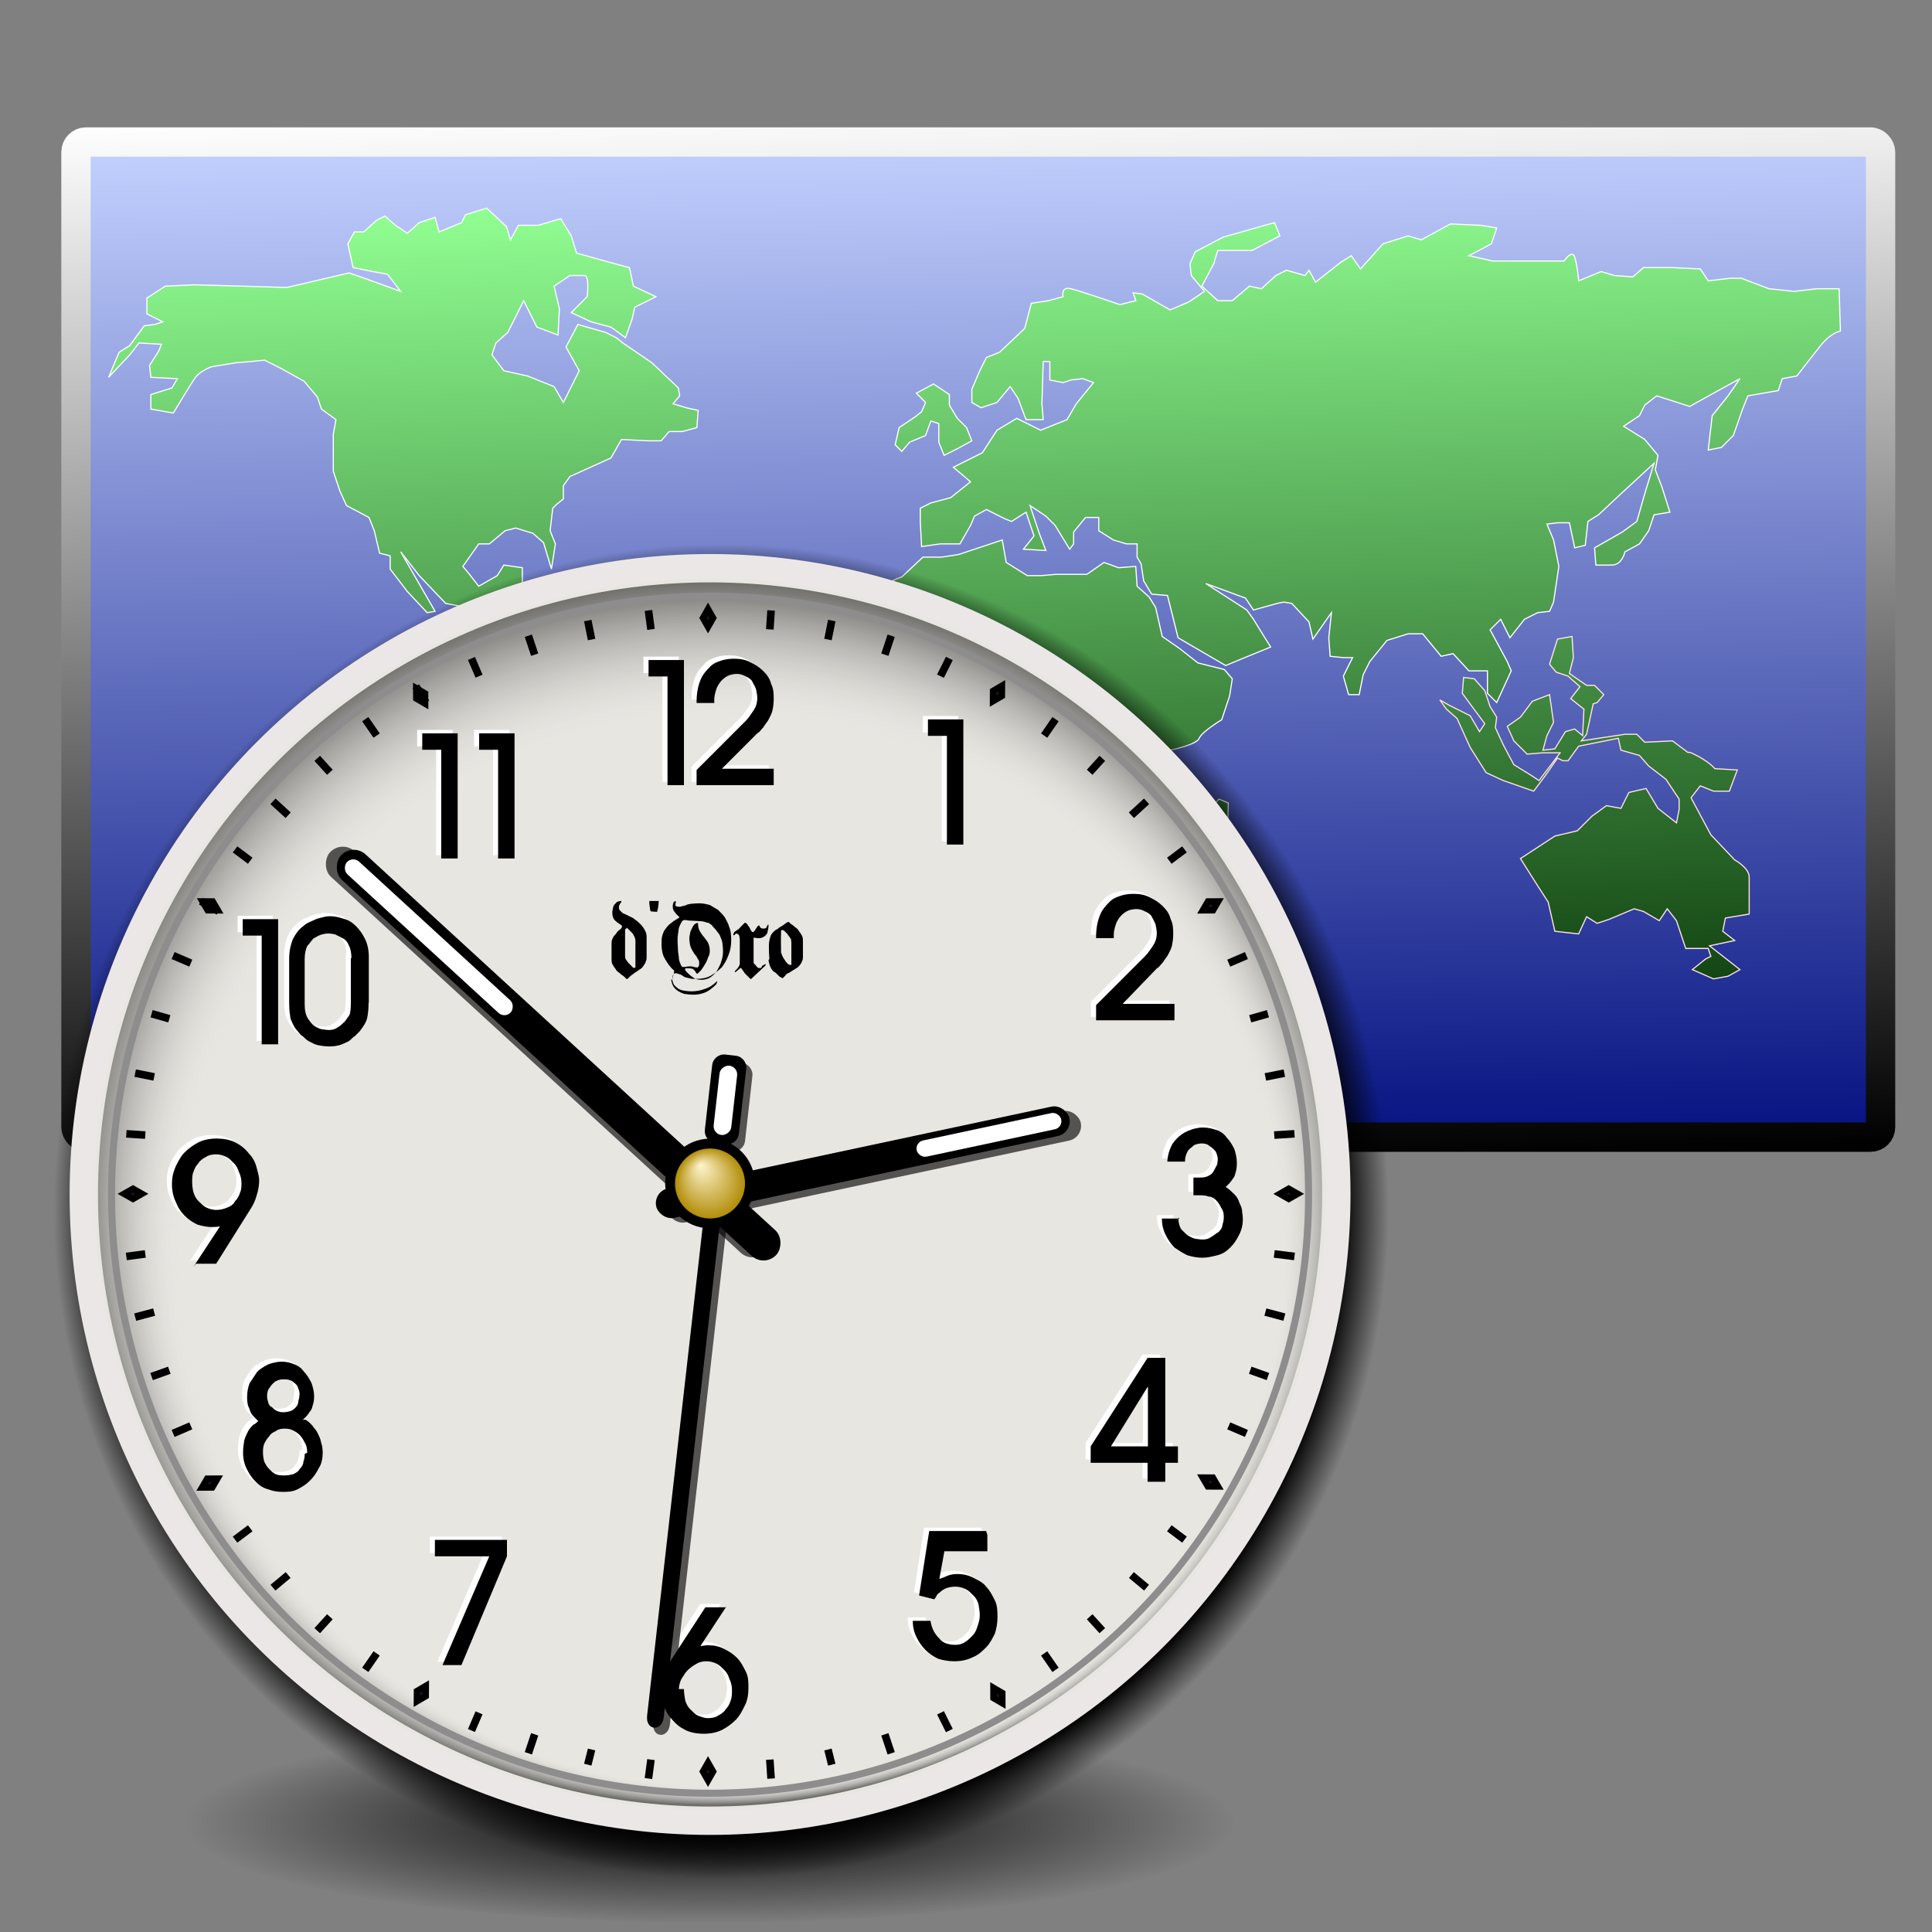 <?xml version="1.0" encoding="UTF-8" standalone="no"?>
<!-- Created with Inkscape (http://www.inkscape.org/) -->
<svg xmlns:dc="http://purl.org/dc/elements/1.1/" xmlns:cc="http://creativecommons.org/ns#" xmlns:rdf="http://www.w3.org/1999/02/22-rdf-syntax-ns#" xmlns:svg="http://www.w3.org/2000/svg" xmlns="http://www.w3.org/2000/svg" xmlns:xlink="http://www.w3.org/1999/xlink" xmlns:sodipodi="http://sodipodi.sourceforge.net/DTD/sodipodi-0.dtd" xmlns:inkscape="http://www.inkscape.org/namespaces/inkscape" width="255" height="255" viewBox="0 0 67.469 67.469" version="1.1" id="svg8" inkscape:version="0.92.5 (2060ec1f9f, 2020-04-08)" sodipodi:docname="scheulde.svg">
 <rect x="0" y="0" width="67.469" height="67.469" fill="#808080" stroke="none"/>
 <defs id="defs2">
  <linearGradient inkscape:collect="always" id="linearGradient2362">
   <stop id="stop2358" stop-color="#000000" stop-opacity="1"/>
   <stop id="stop2366" offset="0.929" stop-color="#000000" stop-opacity="1"/>
   <stop offset="1" id="stop2360" stop-color="#000000" stop-opacity="0"/>
  </linearGradient>
  <clipPath clipPathUnits="userSpaceOnUse" id="clipPath2059">
   <path d="m -10.1,231.685 c 3.559,2.506 4.832,-0.585 2.965,-3.064 -3.182,-4.225 -6.444,-9.84 -12.355,-15.913 -2.595,-2.669 -11.861,-7.808 -11.861,-7.808 0,0 -0.115,-2.188 -0.099,-3.064 0.011,-0.582 -0.566,-0.564 -0.89,-0.297 -0.782,0.645 -2.471,2.57 -2.471,2.57 l -1.68,-0.099 -1.087,-1.581 c -0.297,-0.411 -0.636,-0.346 -0.89,0 -0.545,1.85 -0.879,3.885 -3.459,3.954 l 4.448,3.954 c 7.766,1.553 15.579,5.585 20.262,14.332 0,0 4.526,5.194 7.116,7.018 z" id="path2061" sodipodi:nodetypes="csscsscccccccs" inkscape:connector-curvature="0" stroke-dasharray="none" stroke-opacity="1" fill="#ffffff" fill-rule="evenodd" stroke="none" stroke-linejoin="miter" fill-opacity="1" stroke-linecap="butt" stroke-width="0.048" stroke-miterlimit="4"/>
  </clipPath>
  <clipPath id="clipPath2059-5" clipPathUnits="userSpaceOnUse">
   <path stroke-miterlimit="4" stroke-width="0.048" stroke-linecap="butt" fill-opacity="1" stroke-linejoin="miter" stroke="none" fill-rule="evenodd" fill="#ffffff" stroke-opacity="1" stroke-dasharray="none" inkscape:connector-curvature="0" sodipodi:nodetypes="csscsscccccccs" id="path2061-3" d="m -10.1,231.685 c 3.559,2.506 4.832,-0.585 2.965,-3.064 -3.182,-4.225 -6.444,-9.84 -12.355,-15.913 -2.595,-2.669 -11.861,-7.808 -11.861,-7.808 0,0 -0.115,-2.188 -0.099,-3.064 0.011,-0.582 -0.566,-0.564 -0.89,-0.297 -0.782,0.645 -2.471,2.57 -2.471,2.57 l -1.68,-0.099 -1.087,-1.581 c -0.297,-0.411 -0.636,-0.346 -0.89,0 -0.545,1.85 -0.879,3.885 -3.459,3.954 l 4.448,3.954 c 7.766,1.553 15.579,5.585 20.262,14.332 0,0 4.526,5.194 7.116,7.018 z"/>
  </clipPath>
  <clipPath id="clipPath">
   <path fill-opacity="0.95" stroke="none" fill="#1b1b1b" sodipodi:nodetypes="csssscc" inkscape:connector-curvature="0" id="rect5264" d="m -515.73,435.564 v 5.838 c 0,9.743 -7.844,17.587 -17.587,17.587 h -135.051 c -9.743,0 -17.587,-7.844 -17.587,-17.587 v -5.838 z"/>
  </clipPath>
  <clipPath clipPathUnits="userSpaceOnUse" id="clipPath2059-7">
   <path d="m -10.1,231.685 c 3.559,2.506 4.832,-0.585 2.965,-3.064 -3.182,-4.225 -6.444,-9.84 -12.355,-15.913 -2.595,-2.669 -11.861,-7.808 -11.861,-7.808 0,0 -0.115,-2.188 -0.099,-3.064 0.011,-0.582 -0.566,-0.564 -0.89,-0.297 -0.782,0.645 -2.471,2.57 -2.471,2.57 l -1.68,-0.099 -1.087,-1.581 c -0.297,-0.411 -0.636,-0.346 -0.89,0 -0.545,1.85 -0.879,3.885 -3.459,3.954 l 4.448,3.954 c 7.766,1.553 15.579,5.585 20.262,14.332 0,0 4.526,5.194 7.116,7.018 z" id="path2061-5" sodipodi:nodetypes="csscsscccccccs" inkscape:connector-curvature="0" stroke-dasharray="none" stroke-opacity="1" fill="#ffffff" fill-rule="evenodd" stroke="none" stroke-linejoin="miter" fill-opacity="1" stroke-linecap="butt" stroke-width="0.048" stroke-miterlimit="4"/>
  </clipPath>
  <clipPath clipPathUnits="userSpaceOnUse" id="clipPath1162">
   <path stroke-miterlimit="4" stroke-width="0.071" stroke-linecap="round" fill-opacity="0.347" stroke-linejoin="round" stroke="none" fill="#000000" stroke-opacity="1" stroke-dasharray="none" inkscape:connector-curvature="0" d="m -65.65,239.846 c -9.358,0 -16.952,7.594 -16.952,16.952 0,9.358 7.594,16.941 16.952,16.941 0.292,0 0.579,-0.008 0.868,-0.022 2.123,-0.108 4.148,-0.606 5.995,-1.424 l 2.67,3.971 c -0.226,0.495 -0.245,0.964 -0.011,1.313 l 15.673,23.326 c 0.495,0.737 1.944,0.632 3.248,-0.245 1.304,-0.876 1.964,-2.177 1.468,-2.914 L -51.423,274.417 c -0.233,-0.347 -0.683,-0.499 -1.224,-0.478 l -2.558,-3.804 c 3.96,-3.1 6.507,-7.92 6.507,-13.337 0,-9.358 -7.594,-16.952 -16.952,-16.952 z m 0,2.581 c 7.929,0 14.371,6.442 14.371,14.371 0,7.929 -6.442,14.36 -14.371,14.36 -7.929,0 -14.349,-6.431 -14.349,-14.36 0,-0.248 -0.001,-0.489 0.011,-0.734 0.384,-7.586 6.657,-13.637 14.338,-13.637 z" id="path1164"/>
  </clipPath>
  <linearGradient id="linearGradient3201" inkscape:collect="always">
   <stop id="stop3203" stop-color="#0c3b0c" stop-opacity="1"/>
   <stop id="stop3205" offset="1" stop-color="#91ff92" stop-opacity="1"/>
  </linearGradient>
  <linearGradient id="linearGradient3193" inkscape:collect="always">
   <stop id="stop3195" stop-color="#000d7e" stop-opacity="1"/>
   <stop id="stop3197" offset="1" stop-color="#c3d1ff" stop-opacity="1"/>
  </linearGradient>
  <linearGradient id="linearGradient3185" inkscape:collect="always">
   <stop id="stop3187" stop-color="black" stop-opacity="1"/>
   <stop id="stop3189" offset="1" stop-color="white" stop-opacity="1"/>
  </linearGradient>
  <linearGradient y2="40.4" x2="149.92" y1="183.83" x1="152.36" gradientUnits="userSpaceOnUse" id="linearGradient3219" xlink:href="#linearGradient3193" inkscape:collect="always"/>
  <linearGradient y2="36.713" x2="102.49" y1="184.31" x1="107.35" gradientUnits="userSpaceOnUse" id="linearGradient3221" xlink:href="#linearGradient3185" inkscape:collect="always"/>
  <linearGradient y2="238.21" x2="904.1" y1="1001.64" x1="933.83" gradientUnits="userSpaceOnUse" id="linearGradient3223" xlink:href="#linearGradient3201" inkscape:collect="always"/>
  <radialGradient inkscape:collect="always" xlink:href="#linearGradient2878" id="radialGradient2884" cx="135.1" cy="231.53" fx="135.1" fy="231.53" r="107.2" gradientTransform="matrix(0.171,0,0,0.033,1.696,285.545)" gradientUnits="userSpaceOnUse"/>
  <linearGradient inkscape:collect="always" id="linearGradient2878">
   <stop id="stop2880" stop-color="black" stop-opacity="1"/>
   <stop offset="1" id="stop2882" stop-color="black" stop-opacity="0"/>
  </linearGradient>
  <linearGradient inkscape:collect="always" xlink:href="#linearGradient3201" id="linearGradient1099" gradientUnits="userSpaceOnUse" x1="933.83" y1="1001.64" x2="904.1" y2="238.21"/>
  <linearGradient inkscape:collect="always" xlink:href="#linearGradient3201" id="linearGradient1101" gradientUnits="userSpaceOnUse" x1="933.83" y1="1001.64" x2="904.1" y2="238.21"/>
  <linearGradient inkscape:collect="always" xlink:href="#linearGradient3201" id="linearGradient1103" gradientUnits="userSpaceOnUse" x1="933.83" y1="1001.64" x2="904.1" y2="238.21"/>
  <linearGradient inkscape:collect="always" xlink:href="#linearGradient3201" id="linearGradient1105" gradientUnits="userSpaceOnUse" x1="933.83" y1="1001.64" x2="904.1" y2="238.21"/>
  <linearGradient inkscape:collect="always" xlink:href="#linearGradient3201" id="linearGradient1107" gradientUnits="userSpaceOnUse" x1="933.83" y1="1001.64" x2="904.1" y2="238.21"/>
  <linearGradient inkscape:collect="always" xlink:href="#linearGradient3201" id="linearGradient1109" gradientUnits="userSpaceOnUse" x1="933.83" y1="1001.64" x2="904.1" y2="238.21"/>
  <linearGradient id="linearGradient5523">
   <stop id="stop5525" stop-color="#e0dfd9" stop-opacity="0"/>
   <stop offset="0.874" id="stop5531" stop-color="#e3e2dc" stop-opacity="0"/>
   <stop id="stop5527" offset="1" stop-color="#000000" stop-opacity="0.522"/>
  </linearGradient>
  <radialGradient gradientTransform="matrix(0.531,0.001,-0.001,0.515,16.607,277.716)" gradientUnits="userSpaceOnUse" r="45.778" fy="83.42" fx="58.891" cy="48.19" cx="47.1" id="radialGradient5529" xlink:href="#linearGradient5523" inkscape:collect="always"/>
  <radialGradient inkscape:collect="always" xlink:href="#linearGradient3764" id="radialGradient3770" cx="49.34" cy="52.955" fx="47" fy="48.615" r="8.158" gradientUnits="userSpaceOnUse" gradientTransform="matrix(0.751,0.001,-0.001,0.77,12.342,12.105)"/>
  <linearGradient id="linearGradient3764">
   <stop id="stop3766" stop-color="#fff5ce" stop-opacity="1"/>
   <stop offset="1" id="stop3768" stop-color="#b38f0c" stop-opacity="1"/>
  </linearGradient>
  <radialGradient inkscape:collect="always" xlink:href="#linearGradient2362" id="radialGradient2364" cx="47.1" cy="48.19" fx="47.1" fy="48.19" r="45.778" gradientUnits="userSpaceOnUse" gradientTransform="matrix(0.562,0,0,0.562,15.518,276.189)"/>
 </defs>
 <sodipodi:namedview id="base" pagecolor="#ff0000" bordercolor="#666666" borderopacity="1.0" inkscape:pageopacity="0" inkscape:pageshadow="2" inkscape:zoom="3.4901961" inkscape:cx="127.5" inkscape:cy="127.5" inkscape:document-units="px" inkscape:current-layer="layer1" showgrid="false" inkscape:snap-to-guides="false" inkscape:snap-grids="false" inkscape:snap-others="false" inkscape:object-nodes="false" inkscape:snap-nodes="false" inkscape:snap-global="false" inkscape:window-width="1920" inkscape:window-height="1056" inkscape:window-x="0" inkscape:window-y="0" inkscape:window-maximized="1" units="px" showguides="false"/>
 <g inkscape:label="Layer 1" inkscape:groupmode="layer" id="layer1" transform="translate(0,-229.531)">
  <g transform="matrix(0.256,0,0,0.256,1.419,223.636)" id="g3209">
   <rect id="rect2857" width="246.17" height="135.75" x="4.822" y="42.4" ry="1.361" stroke-dasharray="none" stroke-opacity="1" fill="url(#linearGradient3219)" stroke="url(#linearGradient3221)" stroke-linejoin="round" fill-opacity="1" stroke-linecap="round" stroke-width="4" stroke-dashoffset="1.56" stroke-miterlimit="4" rx="1.361"/>
   <g id="g2849" transform="matrix(0.155,0,0,0.155,-8.047,11.175)" fill="url(#linearGradient3223)" fill-opacity="1">
    <path inkscape:connector-curvature="0" id="path2819" d="m 187.323,327.119 81.445,2.327 54.684,-12.798 19.779,6.981 25.597,9.308 -11.635,-15.125 -12.798,-2.327 -17.452,-3.49 -4.654,-20.943 5.817,-10.471 h 8.144 l 11.635,-10.471 6.981,-3.49 9.308,8.144 10.471,6.981 10.471,-9.308 13.962,-4.654 3.49,12.798 19.779,-8.144 3.49,-6.981 18.616,-5.817 17.452,16.289 3.49,11.635 6.981,-12.798 h 17.452 l 19.779,-5.817 9.308,15.125 4.654,15.125 29.087,8.144 17.452,4.654 3.49,16.289 19.779,9.308 -18.616,9.308 -2.327,10.471 -5.817,16.289 -12.798,-9.308 -17.452,-4.654 -17.452,-8.144 13.962,-13.962 c 0,0 2.327,-18.616 -2.327,-18.616 -4.654,0 -12.798,0 -12.798,0 l -13.962,9.308 4.654,19.779 -1.163,23.27 -18.616,-6.981 -11.635,-23.27 -13.962,27.924 -10.471,9.308 -3.49,10.471 10.471,13.962 20.943,4.654 23.27,9.308 8.144,13.962 13.962,-27.924 -11.635,-20.943 10.471,-19.779 24.433,6.981 9.308,4.654 5.817,4.654 25.597,17.452 23.27,22.106 1.163,6.981 -5.817,6.981 11.635,3.49 10.471,2.327 -1.163,15.125 -12.798,3.49 h -11.635 l -6.981,8.144 h -11.635 l -23.27,-1.163 -9.308,16.289 -36.068,16.289 -5.817,8.144 v 11.635 l -5.817,4.654 -3.49,3.49 -2.327,19.779 4.654,11.635 -3.49,22.106 -6.981,-23.27 -9.308,-8.144 -15.125,-4.654 -9.308,2.327 -13.962,11.635 h -9.308 l -13.962,19.779 5.817,6.981 8.144,10.471 16.289,-9.308 5.817,-9.308 16.289,2.327 v 13.962 l -4.654,10.471 3.49,11.635 15.125,-19.779 11.635,3.49 -10.471,24.433 8.144,9.308 -12.798,17.452 -25.597,-24.433 -4.654,-11.635 h -29.087 l -18.616,-3.49 -23.27,-24.433 -16.289,-20.943 30.251,52.357 -6.981,1.163 -17.452,-18.616 -15.125,-19.779 v -11.635 l -9.308,-2.327 -4.654,-19.779 -4.654,-11.635 -19.779,-10.471 -5.817,-12.798 -5.817,-17.452 v -12.798 -19.779 l 2.327,-12.798 -12.798,-9.308 -3.49,-10.471 -11.635,-13.962 -20.943,-11.635 -13.962,-6.981 -11.635,1.163 -13.962,1.163 -20.943,3.49 c 0,0 -10.471,3.49 -15.125,10.471 -4.654,6.981 -18.616,30.251 -18.616,30.251 l -19.779,-3.49 v -12.798 l 18.616,-5.817 4.654,-8.144 -23.27,-1.163 -1.163,-10.471 8.144,-12.798 2.327,-5.817 -19.779,-1.163 -8.144,10.471 -18.616,19.779 9.308,-22.106 9.308,-5.817 12.798,-17.452 9.308,-1.163 6.981,-2.327 -13.962,-6.981 v -13.962 l 16.289,-10.471 z" stroke-opacity="1" fill="url(#linearGradient1099)" fill-rule="evenodd" stroke="#ffffff" stroke-linejoin="miter" fill-opacity="1" stroke-linecap="butt" stroke-width="1"/>
    <path inkscape:connector-curvature="0" id="path2821" d="m 497.977,629.628 9.308,5.817 13.962,-15.125 4.654,-6.981 h 12.798 l 10.471,9.308 15.125,-4.654 h 9.308 c 0,0 1.163,-2.327 8.144,3.49 6.981,5.817 10.471,12.798 10.471,12.798 l 12.798,9.308 30.251,9.308 1.163,12.798 10.471,15.125 h 11.635 l 31.414,10.471 h 11.635 l 2.327,9.308 v 17.452 l -4.654,16.289 -13.962,17.452 11.635,22.106 -9.308,8.144 -17.452,6.981 c 0,0 1.163,-3.49 -9.308,1.163 -10.471,4.654 -15.125,10.471 -15.125,10.471 l -10.471,22.106 v 15.125 l -19.779,9.308 -19.779,10.471 -4.654,16.289 -17.452,6.981 -9.308,8.144 v 13.962 l -12.798,10.471 4.654,15.125 -9.308,1.163 -1.163,16.289 23.27,27.924 -5.817,9.308 -20.943,-3.49 -24.433,-30.251 -17.452,-23.27 3.49,-11.635 17.452,-16.289 -5.817,-23.27 4.654,-22.106 9.308,-10.471 -1.163,-16.289 11.635,-25.597 -1.163,-20.943 -4.654,-12.798 -15.125,-10.471 -5.817,-6.981 v -16.289 l -1.163,-11.635 -13.962,-16.289 -4.654,-6.981 4.654,-36.068 8.144,-12.798 -16.289,-1.163 z" stroke-opacity="1" fill="url(#linearGradient1101)" fill-rule="evenodd" stroke="#ffffff" stroke-linejoin="miter" fill-opacity="1" stroke-linecap="butt" stroke-width="1"/>
    <path inkscape:connector-curvature="0" id="path2823" d="m 821.429,443.469 -13.962,9.308 -3.49,15.125 5.817,5.817 6.981,-8.144 13.962,-5.817 4.654,-12.798 6.981,2.327 V 465.575 l 4.654,11.635 11.635,-5.817 12.798,-6.981 -4.654,-11.635 -8.144,-8.144 -6.981,-11.635 v -9.308 l -13.962,-9.308 -15.125,8.144 8.144,8.144 -3.49,8.144 z" stroke-opacity="1" fill="url(#linearGradient1103)" fill-rule="evenodd" stroke="#ffffff" stroke-linejoin="miter" fill-opacity="1" stroke-linecap="butt" stroke-width="1"/>
    <path inkscape:connector-curvature="0" id="path2825" d="m 905.2,416.708 -11.635,13.962 -13.962,4.654 -8.144,-4.654 v -11.635 l 6.981,-16.289 5.817,-11.635 11.635,-4.654 22.106,-20.943 5.817,-22.106 15.125,-2.327 12.798,-3.49 c 0,0 -2.327,-9.308 6.981,-6.981 9.308,2.327 43.049,13.962 43.049,13.962 l 13.962,-3.49 -2.327,-6.981 8.145,1.163 24.433,13.962 16.289,-6.981 13.962,-9.308 -11.635,-13.962 -1.163,-10.471 4.654,-10.471 24.433,-12.798 32.578,-9.308 12.798,-3.49 4.654,11.635 -24.433,12.798 h -30.251 l -3.49,11.635 -10.472,19.779 13.962,12.798 h 12.799 l 15.125,-12.798 10.472,2.327 12.798,-11.635 9.308,-4.654 16.289,4.654 3.49,-4.654 5.817,10.471 22.107,-17.452 9.308,-5.817 8.144,11.635 19.779,-22.106 22.106,-6.981 11.635,3.49 25.597,-13.962 26.76,1.163 13.962,2.327 -4.654,13.962 -19.779,10.471 20.943,4.654 h 22.106 26.761 13.962 c 0,0 6.981,-10.471 9.308,-3.49 2.327,6.981 3.49,20.943 3.49,20.943 l 19.779,-8.144 11.635,3.49 16.289,1.163 9.308,-8.144 h 25.597 l 24.433,1.163 6.981,10.471 19.779,-2.327 h 9.308 l 24.433,9.308 22.106,2.327 19.779,-2.327 h 19.779 l 1.163,37.232 c 0,0 -8.145,1.163 -17.452,12.798 -9.308,11.635 -20.943,26.76 -20.943,26.76 l -12.798,2.327 -3.49,10.471 -26.76,4.654 -4.654,11.635 -8.145,23.27 -10.472,10.471 -11.635,2.327 3.49,-30.251 13.962,-17.452 10.472,-15.125 -23.27,12.798 -20.943,11.635 -29.087,-9.308 -10.472,8.144 -4.654,9.308 -13.962,9.308 18.616,11.635 11.635,13.962 -2.327,12.798 5.817,15.125 6.981,22.106 -13.962,2.327 -4.654,13.962 -8.145,11.635 -12.798,6.981 c 0,0 -2.327,11.635 -11.635,11.635 -9.308,0 -13.962,0 -13.962,0 l -1.163,-15.125 24.433,-13.962 12.798,-9.308 6.981,-24.433 8.145,-26.76 -30.251,27.924 -18.616,17.452 -9.308,5.817 -2.327,20.943 -9.308,2.327 -4.654,-22.106 h -10.472 l -9.308,1.163 5.817,13.962 4.654,23.27 -4.654,31.414 -3.49,8.144 -10.472,1.163 -11.635,5.817 -12.798,16.289 -8.145,-16.289 -9.308,9.308 15.126,27.924 3.49,8.144 -12.799,27.924 -8.145,-8.144 v -19.779 h -16.289 l -13.962,-15.125 -10.472,2.327 -16.289,-19.779 h -12.799 l -18.616,5.817 -15.126,18.616 -5.817,11.635 -3.49,17.452 h -9.308 l -4.654,-16.289 8.145,-16.289 h -8.145 l -11.635,-1.163 -1.163,-16.289 2.327,-22.106 -16.289,23.27 -3.49,-15.125 -15.126,-16.289 -6.981,-1.163 -5.817,1.163 -20.943,5.817 -6.981,-10.471 -34.905,-12.798 36.068,23.27 5.817,8.144 15.126,24.433 -25.597,10.471 -13.962,5.817 -41.886,-24.433 -9.308,-37.232 -13.962,-1.163 -6.981,-11.635 -2.327,-15.125 -3.49,-5.817 v -11.635 h -9.308 l -11.635,-3.49 -12.798,-8.144 v -11.635 h -11.635 l -10.471,12.798 v 10.471 l -3.49,4.654 -12.798,-20.943 -8.144,-8.144 -13.962,-9.308 8.144,24.433 5.817,15.125 -19.779,-1.163 9.308,-11.635 -6.981,-20.943 -12.798,8.144 -5.817,-2.327 -16.289,-8.144 -10.471,5.817 -3.49,8.144 -9.308,16.289 h -17.452 l -16.289,2.327 -1.163,-22.106 v -11.635 l 9.308,-4.654 17.452,-4.654 17.452,-13.962 -15.125,-12.798 25.597,-12.798 12.798,-19.779 17.452,-10.471 20.943,10.471 23.27,-9.308 8.144,-13.962 15.125,-18.616 -9.308,-3.49 -10.471,1.163 -6.981,2.327 -11.635,-2.327 V 394.602 h -5.817 l -1.163,37.232 1.163,13.962 h -15.125 l -6.981,-18.616 z" stroke-opacity="1" fill="url(#linearGradient1105)" fill-rule="evenodd" stroke="#ffffff" stroke-linejoin="miter" fill-opacity="1" stroke-linecap="butt" stroke-width="1"/>
    <path inkscape:connector-curvature="0" id="path2827" d="m 898.219,551.674 -38.395,12.798 -15.125,2.327 h -16.289 l -18.616,17.452 c 0,0 -17.452,5.817 -17.452,10.471 0,4.654 -15.125,27.924 -15.125,27.924 v 19.779 l 8.144,19.779 13.962,22.106 25.597,15.125 h 22.106 l 16.289,-4.654 18.616,-10.471 11.635,9.308 16.289,3.49 1.163,17.452 -6.981,18.616 8.144,5.817 8.144,20.943 c 0,0 -8.144,12.798 -8.144,18.616 0,5.817 1.163,37.232 1.163,37.232 l 19.779,45.376 10.471,25.597 27.924,4.654 11.635,8.144 27.924,-39.559 6.981,-31.414 10.472,-30.251 18.616,-8.144 10.472,13.962 -10.472,24.433 8.145,13.962 18.616,6.981 22.107,-26.76 1.163,-39.559 -8.145,-3.49 -11.635,11.635 -15.125,11.635 -10.472,-16.289 5.817,-12.798 -9.308,-6.981 -3.49,-18.616 1.163,-11.635 c 0,0 23.27,-4.654 25.597,-10.471 2.327,-5.817 19.779,-16.289 19.779,-16.289 l 6.981,-20.943 2.327,-15.125 -6.981,-8.144 -23.27,-5.817 -16.289,-12.798 -15.126,-10.471 -5.817,-25.597 -5.817,-9.308 -10.472,-9.308 -1.163,-17.452 -15.126,1.163 -12.798,-4.654 -15.125,10.471 H 945.923 l -13.962,1.163 H 920.326 L 901.71,571.453 Z" stroke-opacity="1" fill="url(#linearGradient1107)" fill-rule="evenodd" stroke="#ffffff" stroke-linejoin="miter" fill-opacity="1" stroke-linecap="butt" stroke-width="1"/>
    <path inkscape:connector-curvature="0" id="path2829" d="m 1504.401,778.556 17.453,32.578 20.943,22.106 c 0,0 12.799,6.981 12.799,15.125 0,8.144 0,18.616 0,18.616 v 13.962 l -20.943,3.49 -2.327,11.635 10.472,8.144 -22.106,4.654 26.76,20.943 -10.472,5.817 -12.799,2.327 -18.616,-8.144 11.635,-9.308 4.654,-2.327 -2.327,-6.981 h -19.779 l -8.145,-24.433 -8.144,-10.471 -6.981,10.471 -13.962,-8.144 -8.145,-2.327 -22.106,9.308 -10.472,3.49 -9.308,-5.817 -6.981,15.125 -20.943,-2.327 -5.817,-25.597 -10.472,-16.289 -13.962,-22.106 30.251,-19.779 19.779,-4.654 12.799,-12.798 12.798,-9.308 12.799,2.327 6.981,-13.962 15.125,-3.49 10.472,17.452 16.289,12.798 2.327,-11.635 v -9.308 l -11.635,-17.452 -15.126,-11.635 -8.145,-9.308 -16.289,-4.654 -2.327,-10.471 -34.905,6.981 -9.308,12.798 h -4.654 l -4.654,-2.327 -10.471,15.125 -10.472,13.962 -26.76,-9.308 -15.126,-6.981 -13.962,-22.106 -11.635,-25.597 -9.308,-8.144 -5.817,-8.144 8.145,4.654 18.616,9.308 8.144,13.962 4.654,-6.981 -19.779,-26.76 1.163,-13.962 9.308,1.163 9.308,10.471 4.654,13.962 5.817,9.308 -1.163,9.308 6.981,15.125 9.308,17.452 15.126,9.308 6.981,4.654 18.616,-24.433 h -15.125 l -13.962,1.163 -11.635,-11.635 -5.817,-12.798 11.635,-8.144 10.472,-13.962 15.126,-5.817 3.49,24.433 -5.817,11.635 -3.49,12.798 10.471,-1.163 9.308,-15.125 8.145,-2.327 6.981,5.817 1.163,-23.27 -11.635,-9.308 8.145,-10.471 -10.472,-9.308 -10.472,-3.49 -5.817,-6.981 6.981,-22.106 12.799,-2.327 1.163,18.616 -3.49,13.962 15.126,10.471 h 6.981 l 8.145,8.144 -5.817,6.981 -3.49,1.163 -5.817,26.76 -4.654,5.817 38.395,-5.817 h 10.471 l 6.981,6.981 24.433,-1.163 13.962,10.471 c 0,0 -1.163,-2.327 9.308,3.49 10.472,5.817 13.962,10.471 13.962,10.471 l 19.779,1.163 -6.981,18.616 h -13.962 l -11.635,-4.654 z" stroke-opacity="1" fill="url(#linearGradient1109)" fill-rule="evenodd" stroke="#ffe3e3" stroke-linejoin="miter" fill-opacity="1" stroke-linecap="butt" stroke-width="1"/>
   </g>
  </g>
  <ellipse id="path2876" cx="24.827" cy="293.15" rx="18.354" ry="3.52" opacity="1" stroke-dasharray="none" stroke-opacity="1" fill="url(#radialGradient2884)" stroke="none" stroke-linejoin="round" fill-opacity="1" stroke-linecap="round" stroke-width="0.171" stroke-miterlimit="4"/>
  <g id="g2500" transform="matrix(0.906,0,0,0.906,-12.854,-2.93)">
   <circle id="path5533" cx="42" cy="303.28" r="25.739" fill="url(#radialGradient2364)" fill-rule="evenodd" stroke="none" fill-opacity="1" stroke-width="0.562"/>
   <circle id="path3298" cx="41.557" cy="302.62" r="24.21" stroke-dasharray="none" stroke-opacity="1" fill="#e8e6e1" fill-rule="evenodd" stroke="#ece7e7" fill-opacity="1" stroke-width="0.952" stroke-miterlimit="4"/>
   <circle id="path4087" cx="41.557" cy="302.62" r="23.593" fill="url(#radialGradient5529)" fill-rule="evenodd" stroke="none" fill-opacity="1" stroke-width="0.515"/>
   <g transform="matrix(48.73,0,0,48.73,-42.343,275.869)" id="g5663" stroke-dasharray="none" stroke-opacity="1" fill-rule="evenodd" stroke="#000000" stroke-width="0.006" stroke-miterlimit="4">
    <rect y="-1.795" x="-1.688" id="rect219" height="0.008" width="0.008" transform="matrix(-0.495,0.869,-0.495,-0.869,0,0)" stroke-dasharray="none" stroke-opacity="1" fill="#1f1a17" stroke="#000000" stroke-width="0.006" stroke-miterlimit="4"/>
    <rect y="-0.178" x="1.278" id="rect221" height="0.008" width="0.008" transform="matrix(0.869,0.495,-0.869,0.495,0,0)" stroke-dasharray="none" stroke-opacity="1" fill="#1f1a17" stroke="#000000" stroke-width="0.006" stroke-miterlimit="4"/>
    <rect y="2.312" x="1.155" id="rect223" height="0.008" width="0.008" transform="matrix(0.495,-0.869,0.495,0.869,0,0)" stroke-dasharray="none" stroke-opacity="1" fill="#1f1a17" stroke="#000000" stroke-width="0.006" stroke-miterlimit="4"/>
    <rect y="0.696" x="-1.812" id="rect225" height="0.008" width="0.008" transform="matrix(-0.869,-0.495,0.869,-0.495,0,0)" stroke-dasharray="none" stroke-opacity="1" fill="#1f1a17" stroke="#000000" stroke-width="0.006" stroke-miterlimit="4"/>
    <rect y="0.907" x="1.782" id="rect229" height="0.008" width="0.008" transform="matrix(1,-0.005,-0.505,0.863,0,0)" stroke-dasharray="none" stroke-opacity="1" fill="#1f1a17" stroke="#000000" stroke-width="0.006" stroke-miterlimit="4"/>
    <rect y="2.256" x="0.192" id="rect231" height="0.008" width="0.008" transform="matrix(-0.005,-1,0.863,0.505,0,0)" stroke-dasharray="none" stroke-opacity="1" fill="#1f1a17" stroke="#000000" stroke-width="0.006" stroke-miterlimit="4"/>
    <rect y="-0.389" x="-2.316" id="rect233" height="0.008" width="0.008" transform="matrix(-1,0.005,0.505,-0.863,0,0)" stroke-dasharray="none" stroke-opacity="1" fill="#1f1a17" stroke="#000000" stroke-width="0.006" stroke-miterlimit="4"/>
    <rect y="1.819" x="1.737" id="rect237" height="0.008" width="0.008" transform="matrix(0.863,-0.505,-0.005,1,0,0)" stroke-dasharray="none" stroke-opacity="1" fill="#1f1a17" stroke="#000000" stroke-width="0.006" stroke-miterlimit="4"/>
    <rect y="1.664" x="-0.894" id="rect239" height="0.008" width="0.008" transform="matrix(-0.505,-0.863,1,0.005,0,0)" stroke-dasharray="none" stroke-opacity="1" fill="#1f1a17" stroke="#000000" stroke-width="0.006" stroke-miterlimit="4"/>
    <rect y="-1.301" x="-2.27" id="rect241" height="0.008" width="0.008" transform="matrix(-0.863,0.505,0.005,-1,0,0)" stroke-dasharray="none" stroke-opacity="1" fill="#1f1a17" stroke="#000000" stroke-width="0.006" stroke-miterlimit="4"/>
    <g id="g5606" stroke-dasharray="none" stroke-opacity="1" stroke="#000000" stroke-width="0.006" stroke-miterlimit="4">
     <rect transform="matrix(0.005,1,-0.863,-0.505,0,0)" width="0.008" height="0.008" id="rect227" x="-0.725" y="-1.738" stroke-dasharray="none" stroke-opacity="1" fill="#1f1a17" stroke="#000000" stroke-width="0.006" stroke-miterlimit="4"/>
     <rect transform="matrix(0.505,0.863,-1,-0.005,0,0)" width="0.008" height="0.008" id="rect235" x="0.361" y="-1.146" stroke-dasharray="none" stroke-opacity="1" fill="#1f1a17" stroke="#000000" stroke-width="0.006" stroke-miterlimit="4"/>
     <line x1="1.673" y1="0.087" x2="1.675" y2="0.102" id="line243" stroke-dasharray="none" stroke-opacity="1" fill="none" stroke="#000000" stroke-width="0.006" stroke-miterlimit="4"/>
     <line x1="1.26" y1="0.598" x2="1.275" y2="0.596" id="line245" stroke-dasharray="none" stroke-opacity="1" fill="none" stroke="#000000" stroke-width="0.006" stroke-miterlimit="4"/>
     <line x1="1.77" y1="1.011" x2="1.769" y2="0.996" id="line247" stroke-dasharray="none" stroke-opacity="1" fill="none" stroke="#000000" stroke-width="0.006" stroke-miterlimit="4"/>
     <line x1="2.184" y1="0.501" x2="2.168" y2="0.502" id="line249" stroke-dasharray="none" stroke-opacity="1" fill="none" stroke="#000000" stroke-width="0.006" stroke-miterlimit="4"/>
     <line x1="1.625" y1="0.095" x2="1.628" y2="0.11" id="line251" stroke-dasharray="none" stroke-opacity="1" fill="none" stroke="#000000" stroke-width="0.006" stroke-miterlimit="4"/>
     <line x1="1.267" y1="0.646" x2="1.282" y2="0.642" id="line253" stroke-dasharray="none" stroke-opacity="1" fill="none" stroke="#000000" stroke-width="0.006" stroke-miterlimit="4"/>
     <line x1="1.818" y1="1" x2="1.815" y2="0.988" id="line255" stroke-dasharray="none" stroke-opacity="1" fill="none" stroke="#000000" stroke-width="0.006" stroke-miterlimit="4"/>
     <line x1="2.176" y1="0.453" x2="2.161" y2="0.456" id="line257" stroke-dasharray="none" stroke-opacity="1" fill="none" stroke="#000000" stroke-width="0.006" stroke-miterlimit="4"/>
     <line x1="1.578" y1="0.107" x2="1.583" y2="0.122" id="line259" stroke-dasharray="none" stroke-opacity="1" fill="none" stroke="#000000" stroke-width="0.006" stroke-miterlimit="4"/>
     <line x1="1.28" y1="0.693" x2="1.294" y2="0.688" id="line261" stroke-dasharray="none" stroke-opacity="1" fill="none" stroke="#000000" stroke-width="0.006" stroke-miterlimit="4"/>
     <line x1="1.865" y1="0.991" x2="1.86" y2="0.976" id="line263" stroke-dasharray="none" stroke-opacity="1" fill="none" stroke="#000000" stroke-width="0.006" stroke-miterlimit="4"/>
     <line x1="2.163" y1="0.406" x2="2.149" y2="0.41" id="line265" stroke-dasharray="none" stroke-opacity="1" fill="none" stroke="#000000" stroke-width="0.006" stroke-miterlimit="4"/>
     <line x1="1.533" y1="0.125" x2="1.539" y2="0.139" id="line267" stroke-dasharray="none" stroke-opacity="1" fill="none" stroke="#000000" stroke-width="0.006" stroke-miterlimit="4"/>
     <line x1="1.297" y1="0.738" x2="1.311" y2="0.732" id="line269" stroke-dasharray="none" stroke-opacity="1" fill="none" stroke="#000000" stroke-width="0.006" stroke-miterlimit="4"/>
     <line x1="1.911" y1="0.973" x2="1.904" y2="0.959" id="line271" stroke-dasharray="none" stroke-opacity="1" fill="none" stroke="#000000" stroke-width="0.006" stroke-miterlimit="4"/>
     <line x1="2.146" y1="0.36" x2="2.132" y2="0.366" id="line273" stroke-dasharray="none" stroke-opacity="1" fill="none" stroke="#000000" stroke-width="0.006" stroke-miterlimit="4"/>
     <line x1="1.489" y1="0.147" x2="1.497" y2="0.16" id="line275" stroke-dasharray="none" stroke-opacity="1" fill="none" stroke="#000000" stroke-width="0.006" stroke-miterlimit="4"/>
     <line x1="1.449" y1="0.173" x2="1.458" y2="0.186" id="line277" stroke-dasharray="none" stroke-opacity="1" fill="none" stroke="#000000" stroke-width="0.006" stroke-miterlimit="4"/>
     <line x1="1.346" y1="0.822" x2="1.358" y2="0.813" id="line279" stroke-dasharray="none" stroke-opacity="1" fill="none" stroke="#000000" stroke-width="0.006" stroke-miterlimit="4"/>
     <line x1="1.995" y1="0.925" x2="1.986" y2="0.912" id="line281" stroke-dasharray="none" stroke-opacity="1" fill="none" stroke="#000000" stroke-width="0.006" stroke-miterlimit="4"/>
     <line x1="2.097" y1="0.276" x2="2.085" y2="0.285" id="line283" stroke-dasharray="none" stroke-opacity="1" fill="none" stroke="#000000" stroke-width="0.006" stroke-miterlimit="4"/>
     <line x1="1.411" y1="0.204" x2="1.421" y2="0.215" id="line285" stroke-dasharray="none" stroke-opacity="1" fill="none" stroke="#000000" stroke-width="0.006" stroke-miterlimit="4"/>
     <line x1="1.376" y1="0.86" x2="1.388" y2="0.85" id="line287" stroke-dasharray="none" stroke-opacity="1" fill="none" stroke="#000000" stroke-width="0.006" stroke-miterlimit="4"/>
     <line x1="2.032" y1="0.894" x2="2.022" y2="0.883" id="line289" stroke-dasharray="none" stroke-opacity="1" fill="none" stroke="#000000" stroke-width="0.006" stroke-miterlimit="4"/>
     <line x1="2.067" y1="0.238" x2="2.055" y2="0.249" id="line291" stroke-dasharray="none" stroke-opacity="1" fill="none" stroke="#000000" stroke-width="0.006" stroke-miterlimit="4"/>
     <line x1="1.376" y1="0.238" x2="1.388" y2="0.249" id="line293" stroke-dasharray="none" stroke-opacity="1" fill="none" stroke="#000000" stroke-width="0.006" stroke-miterlimit="4"/>
     <line x1="1.411" y1="0.894" x2="1.421" y2="0.883" id="line295" stroke-dasharray="none" stroke-opacity="1" fill="none" stroke="#000000" stroke-width="0.006" stroke-miterlimit="4"/>
     <line x1="2.067" y1="0.86" x2="2.055" y2="0.85" id="line297" stroke-dasharray="none" stroke-opacity="1" fill="none" stroke="#000000" stroke-width="0.006" stroke-miterlimit="4"/>
     <line x1="2.032" y1="0.204" x2="2.022" y2="0.215" id="line299" stroke-dasharray="none" stroke-opacity="1" fill="none" stroke="#000000" stroke-width="0.006" stroke-miterlimit="4"/>
     <line x1="1.346" y1="0.276" x2="1.358" y2="0.285" id="line301" stroke-dasharray="none" stroke-opacity="1" fill="none" stroke="#000000" stroke-width="0.006" stroke-miterlimit="4"/>
     <line x1="1.449" y1="0.925" x2="1.458" y2="0.912" id="line303" stroke-dasharray="none" stroke-opacity="1" fill="none" stroke="#000000" stroke-width="0.006" stroke-miterlimit="4"/>
     <line x1="2.097" y1="0.822" x2="2.085" y2="0.813" id="line305" stroke-dasharray="none" stroke-opacity="1" fill="none" stroke="#000000" stroke-width="0.006" stroke-miterlimit="4"/>
     <line x1="1.995" y1="0.173" x2="1.986" y2="0.186" id="line307" stroke-dasharray="none" stroke-opacity="1" fill="none" stroke="#000000" stroke-width="0.006" stroke-miterlimit="4"/>
     <line x1="1.319" y1="0.317" x2="1.333" y2="0.325" id="line309" stroke-dasharray="none" stroke-opacity="1" fill="none" stroke="#000000" stroke-width="0.006" stroke-miterlimit="4"/>
     <line x1="1.297" y1="0.36" x2="1.311" y2="0.366" id="line311" stroke-dasharray="none" stroke-opacity="1" fill="none" stroke="#000000" stroke-width="0.006" stroke-miterlimit="4"/>
     <line x1="1.533" y1="0.973" x2="1.539" y2="0.959" id="line313" stroke-dasharray="none" stroke-opacity="1" fill="none" stroke="#000000" stroke-width="0.006" stroke-miterlimit="4"/>
     <line x1="2.146" y1="0.738" x2="2.132" y2="0.732" id="line315" stroke-dasharray="none" stroke-opacity="1" fill="none" stroke="#000000" stroke-width="0.006" stroke-miterlimit="4"/>
     <line x1="1.911" y1="0.125" x2="1.904" y2="0.139" id="line317" stroke-dasharray="none" stroke-opacity="1" fill="none" stroke="#000000" stroke-width="0.006" stroke-miterlimit="4"/>
     <line x1="1.28" y1="0.406" x2="1.294" y2="0.41" id="line319" stroke-dasharray="none" stroke-opacity="1" fill="none" stroke="#000000" stroke-width="0.006" stroke-miterlimit="4"/>
     <line x1="1.578" y1="0.991" x2="1.583" y2="0.976" id="line321" stroke-dasharray="none" stroke-opacity="1" fill="none" stroke="#000000" stroke-width="0.006" stroke-miterlimit="4"/>
     <line x1="2.163" y1="0.693" x2="2.149" y2="0.688" id="line323" stroke-dasharray="none" stroke-opacity="1" fill="none" stroke="#000000" stroke-width="0.006" stroke-miterlimit="4"/>
     <line x1="1.865" y1="0.107" x2="1.86" y2="0.122" id="line325" stroke-dasharray="none" stroke-opacity="1" fill="none" stroke="#000000" stroke-width="0.006" stroke-miterlimit="4"/>
     <line x1="1.267" y1="0.453" x2="1.282" y2="0.456" id="line327" stroke-dasharray="none" stroke-opacity="1" fill="none" stroke="#000000" stroke-width="0.006" stroke-miterlimit="4"/>
     <line x1="1.625" y1="1" x2="1.628" y2="0.988" id="line329" stroke-dasharray="none" stroke-opacity="1" fill="none" stroke="#000000" stroke-width="0.006" stroke-miterlimit="4"/>
     <line x1="2.176" y1="0.646" x2="2.161" y2="0.642" id="line331" stroke-dasharray="none" stroke-opacity="1" fill="none" stroke="#000000" stroke-width="0.006" stroke-miterlimit="4"/>
     <line x1="1.818" y1="0.095" x2="1.815" y2="0.11" id="line333" stroke-dasharray="none" stroke-opacity="1" fill="none" stroke="#000000" stroke-width="0.006" stroke-miterlimit="4"/>
     <line x1="1.26" y1="0.501" x2="1.275" y2="0.502" id="line335" stroke-dasharray="none" stroke-opacity="1" fill="none" stroke="#000000" stroke-width="0.006" stroke-miterlimit="4"/>
     <line x1="1.673" y1="1.011" x2="1.675" y2="0.996" id="line337" stroke-dasharray="none" stroke-opacity="1" fill="none" stroke="#000000" stroke-width="0.006" stroke-miterlimit="4"/>
     <line x1="2.184" y1="0.598" x2="2.168" y2="0.596" id="line339" stroke-dasharray="none" stroke-opacity="1" fill="none" stroke="#000000" stroke-width="0.006" stroke-miterlimit="4"/>
     <line x1="1.77" y1="0.087" x2="1.769" y2="0.102" id="line341" stroke-dasharray="none" stroke-opacity="1" fill="none" stroke="#000000" stroke-width="0.006" stroke-miterlimit="4"/>
     <g transform="matrix(0.128,0,0,0.128,1.177,-0.156)" id="_50970184" stroke-dasharray="none" stroke-opacity="1" stroke="#000000" stroke-width="0.043" stroke-miterlimit="4">
      <line id="_51409424" x1="4.25" y1="5.44" x2="4.25" y2="5.56" stroke-dasharray="none" stroke-opacity="1" fill="none" stroke="#000000" stroke-width="0.043" stroke-miterlimit="4"/>
      <line id="_51507904" x1="4.19" y1="5.5" x2="4.31" y2="5.5" stroke-dasharray="none" stroke-opacity="1" fill="none" stroke="#000000" stroke-width="0.043" stroke-miterlimit="4"/>
     </g>
    </g>
   </g>
   <circle id="path5731" cx="41.557" cy="302.63" r="23.07" stroke-dasharray="none" stroke-opacity="1" fill="none" fill-rule="evenodd" stroke="#8d8d8d" stroke-width="0.271" stroke-miterlimit="4"/>
   <g transform="matrix(48.73,0,0,48.73,14.284,275.408)" id="g3979" fill="#ffffff" fill-rule="evenodd" fill-opacity="1">
    <g transform="translate(0.551,0.237)" id="g3981" fill="#ffffff" fill-opacity="1">
     <path inkscape:connector-curvature="0" id="path3983" d="m -0.015,-0.005 h -0.014 v -0.086 h -0.015 v -0.013 h 0.028 v 0.099" font-family="&apos;AvantGarde LT Medium&apos;" fill="#ffffff" stroke="none" font-style="normal" word-spacing="0" line-height="125%" fill-opacity="1" font-weight="bold" font-stretch="normal" letter-spacing="0" font-variant="normal" font-size="0.133"/>
     <path inkscape:connector-curvature="0" id="path3985" d="m -0.006,-0.005 v -0.012 l 0.039,-0.039 c 0.002,-0.002 0.004,-0.005 0.006,-0.008 0.002,-0.003 0.003,-0.006 0.003,-0.01 -5e-8,-0.002 -4.0005e-4,-0.004 -0.001,-0.007 -7.1116e-4,-0.002 -0.002,-0.004 -0.003,-0.006 -0.001,-0.002 -0.003,-0.003 -0.005,-0.004 -0.002,-0.001 -0.004,-0.002 -0.007,-0.002 -0.002,9e-8 -0.004,3.5564e-4 -0.006,0.001 -0.002,7.1119e-4 -0.004,0.002 -0.006,0.004 -0.002,0.002 -0.003,0.004 -0.004,0.006 -0.001,0.003 -0.002,0.006 -0.002,0.009 v 0.003 h -0.014 c -8.89e-5,-0.007 9.7777e-4,-0.013 0.003,-0.018 0.002,-0.005 0.005,-0.008 0.008,-0.011 0.003,-0.003 0.007,-0.004 0.01,-0.005 0.004,-9.7768e-4 0.007,-0.001 0.009,-0.001 0.005,1.1e-7 0.009,8.8899e-4 0.013,0.003 0.004,0.002 0.007,0.004 0.01,0.007 0.003,0.003 0.005,0.006 0.006,0.01 0.002,0.004 0.002,0.008 0.002,0.012 -7e-8,0.003 -4.0007e-4,0.006 -0.001,0.009 -8.0007e-4,0.003 -0.002,0.005 -0.003,0.007 -0.001,0.002 -0.003,0.004 -0.004,0.006 -0.002,0.002 -0.003,0.004 -0.005,0.005 L 0.014,-0.018 h 0.041 v 0.013 H -0.006" font-family="&apos;AvantGarde LT Medium&apos;" fill="#ffffff" stroke="none" font-style="normal" word-spacing="0" line-height="125%" fill-opacity="1" font-weight="bold" font-stretch="normal" letter-spacing="0" font-variant="normal" font-size="0.133"/>
    </g>
    <path d="M 0.757,0.279 H 0.743 v -0.086 H 0.728 v -0.013 h 0.028 v 0.099" id="path3987" inkscape:connector-curvature="0" font-family="&apos;AvantGarde LT Medium&apos;" fill="#ffffff" stroke="none" font-style="normal" word-spacing="0" line-height="125%" fill-opacity="1" font-weight="bold" font-stretch="normal" letter-spacing="0" font-variant="normal" font-size="0.133"/>
    <path d="m 0.861,0.418 v -0.012 l 0.039,-0.039 c 0.002,-0.002 0.004,-0.005 0.006,-0.008 0.002,-0.003 0.003,-0.006 0.003,-0.01 -5e-8,-0.002 -4.0005e-4,-0.004 -0.001,-0.007 -7.1116e-4,-0.002 -0.002,-0.004 -0.003,-0.006 -0.001,-0.002 -0.003,-0.003 -0.005,-0.004 -0.002,-0.001 -0.004,-0.002 -0.007,-0.002 -0.002,9e-8 -0.004,3.5564e-4 -0.006,0.001 -0.002,7.1119e-4 -0.004,0.002 -0.006,0.004 -0.002,0.002 -0.003,0.004 -0.004,0.006 -0.001,0.003 -0.002,0.006 -0.002,0.009 v 0.003 h -0.014 c -8.89e-5,-0.007 9.7777e-4,-0.013 0.003,-0.018 0.002,-0.005 0.005,-0.008 0.008,-0.011 0.003,-0.003 0.007,-0.004 0.01,-0.005 0.004,-9.7768e-4 0.007,-0.001 0.009,-0.001 0.005,1.1e-7 0.009,8.8899e-4 0.013,0.003 0.004,0.002 0.007,0.004 0.01,0.007 0.003,0.003 0.005,0.006 0.006,0.01 0.002,0.004 0.002,0.008 0.002,0.012 -6e-8,0.003 -4.0006e-4,0.006 -0.001,0.009 -8.0006e-4,0.003 -0.002,0.005 -0.003,0.007 -0.001,0.002 -0.003,0.004 -0.004,0.006 -0.002,0.002 -0.003,0.004 -0.005,0.005 l -0.027,0.028 h 0.041 v 0.013 h -0.062" id="path3989" inkscape:connector-curvature="0" font-family="&apos;AvantGarde LT Medium&apos;" fill="#ffffff" stroke="none" font-style="normal" word-spacing="0" line-height="125%" fill-opacity="1" font-weight="bold" font-stretch="normal" letter-spacing="0" font-variant="normal" font-size="0.133"/>
    <path d="m 0.926,0.574 c 1.7776e-4,0.004 0.001,0.008 0.003,0.01 0.002,0.002 0.004,0.004 0.006,0.005 0.002,0.001 0.004,0.002 0.006,0.002 0.002,2.6668e-4 0.003,4.0001e-4 0.004,4e-4 0.003,10e-9 0.005,-5.3332e-4 0.007,-0.002 0.002,-0.001 0.004,-0.003 0.006,-0.004 0.002,-0.002 0.003,-0.004 0.003,-0.006 7.9995e-4,-0.002 0.001,-0.004 0.001,-0.006 -5e-8,-0.003 -5.3339e-4,-0.005 -0.002,-0.007 -9.7783e-4,-0.002 -0.002,-0.004 -0.004,-0.006 -0.002,-0.002 -0.004,-0.003 -0.006,-0.003 -0.002,-8.8884e-4 -0.005,-0.001 -0.007,-0.001 h -0.005 v -0.014 h 0.005 c 0.004,6e-8 0.006,-6.666e-4 0.008,-0.002 0.002,-0.001 0.003,-0.003 0.004,-0.005 9.7773e-4,-0.002 0.002,-0.003 0.002,-0.005 1.7773e-4,-0.001 2.6661e-4,-0.002 2.6666e-4,-0.002 -5e-8,-0.002 -3.1116e-4,-0.003 -9.3333e-4,-0.005 -6.2227e-4,-0.002 -0.002,-0.003 -0.003,-0.004 -0.001,-0.001 -0.003,-0.002 -0.004,-0.003 -0.002,-7.9991e-4 -0.003,-0.001 -0.005,-0.001 -7.1114e-4,9e-8 -0.002,1.3342e-4 -0.003,4e-4 -0.001,1.7787e-4 -0.003,7.112e-4 -0.004,0.002 -0.001,8.8897e-4 -0.003,0.002 -0.004,0.004 -0.001,0.002 -0.002,0.004 -0.002,0.008 h -0.014 c 3.5555e-4,-0.006 0.002,-0.01 0.004,-0.014 0.002,-0.003 0.005,-0.006 0.008,-0.008 0.003,-0.002 0.006,-0.003 0.009,-0.004 0.003,-7.1101e-4 0.005,-0.001 0.007,-0.001 0.004,1.1e-7 0.007,7.1122e-4 0.011,0.002 0.003,0.001 0.006,0.003 0.008,0.006 0.002,0.002 0.004,0.005 0.006,0.009 0.001,0.003 0.002,0.007 0.002,0.011 -6e-8,0.003 -2.6673e-4,0.005 -8e-4,0.007 -5.334e-4,0.002 -0.001,0.004 -0.002,0.005 -8.0006e-4,0.001 -0.002,0.003 -0.003,0.004 -0.001,0.001 -0.002,0.002 -0.003,0.003 0.003,0.002 0.005,0.004 0.007,0.006 0.002,0.002 0.003,0.004 0.004,0.007 9.7771e-4,0.002 0.002,0.004 0.002,0.007 3.5549e-4,0.002 5.3327e-4,0.004 5.3334e-4,0.005 -7e-8,0.005 -8.8896e-4,0.009 -0.003,0.013 -0.002,0.004 -0.004,0.007 -0.007,0.01 -0.003,0.003 -0.006,0.005 -0.01,0.006 -0.004,0.001 -0.008,0.002 -0.012,0.002 -0.004,0 -0.008,-7.5556e-4 -0.012,-0.002 -0.004,-0.002 -0.007,-0.004 -0.01,-0.006 -0.003,-0.003 -0.005,-0.006 -0.007,-0.01 -0.002,-0.004 -0.003,-0.008 -0.003,-0.013 h 0.014" id="path3991" inkscape:connector-curvature="0" font-family="&apos;AvantGarde LT Medium&apos;" fill="#ffffff" stroke="none" font-style="normal" word-spacing="0" line-height="125%" fill-opacity="1" font-weight="bold" font-stretch="normal" letter-spacing="0" font-variant="normal" font-size="0.133"/>
    <path d="m 0.902,0.755 v -0.047 h -2.6667e-4 l -0.029,0.047 h 0.029 m 0.014,0 h 0.01 v 0.013 h -0.01 v 0.015 h -0.014 v -0.015 h -0.045 v -0.013 l 0.045,-0.07 h 0.014 v 0.071" id="path3993" inkscape:connector-curvature="0" font-family="&apos;AvantGarde LT Medium&apos;" fill="#ffffff" stroke="none" font-style="normal" word-spacing="0" line-height="125%" fill-opacity="1" font-weight="bold" font-stretch="normal" letter-spacing="0" font-variant="normal" font-size="0.133"/>
    <path d="m 0.775,0.825 v 0.013 h -0.034 l -0.004,0.022 c 9.7775e-4,-6.2215e-4 0.003,-0.001 0.005,-0.002 0.002,-0.001 0.005,-0.002 0.009,-0.002 0.005,7e-8 0.009,9.334e-4 0.013,0.003 0.004,0.002 0.008,0.004 0.01,0.007 0.003,0.003 0.005,0.007 0.007,0.011 0.002,0.004 0.002,0.009 0.002,0.013 -8e-8,0.005 -8.0007e-4,0.009 -0.002,0.013 -0.002,0.004 -0.004,0.008 -0.007,0.011 -0.003,0.003 -0.006,0.006 -0.011,0.008 -0.004,0.002 -0.009,0.003 -0.014,0.003 -0.005,0 -0.009,-8e-4 -0.013,-0.002 -0.004,-0.002 -0.007,-0.004 -0.01,-0.007 -0.003,-0.003 -0.005,-0.006 -0.007,-0.01 -0.002,-0.004 -0.003,-0.008 -0.003,-0.013 h 0.014 c 0.001,0.006 0.003,0.01 0.007,0.014 0.003,0.004 0.008,0.005 0.013,0.005 0.002,1e-8 0.005,-5.3332e-4 0.007,-0.002 0.002,-0.001 0.004,-0.003 0.006,-0.005 0.002,-0.002 0.003,-0.004 0.004,-0.007 0.001,-0.003 0.002,-0.006 0.002,-0.009 -6e-8,-0.003 -4.445e-4,-0.006 -0.001,-0.009 -8.8895e-4,-0.003 -0.002,-0.005 -0.004,-0.007 -0.002,-0.002 -0.004,-0.004 -0.006,-0.005 -0.002,-0.001 -0.005,-0.002 -0.008,-0.002 -0.003,5e-8 -0.005,4.0005e-4 -0.007,0.001 -0.002,7.1116e-4 -0.004,0.002 -0.005,0.003 -0.001,0.001 -0.003,0.002 -0.003,0.003 -8.0002e-4,0.001 -0.001,0.002 -0.002,0.003 l -0.012,-0.003 0.008,-0.051 h 0.045" id="path3995" inkscape:connector-curvature="0" font-family="&apos;AvantGarde LT Medium&apos;" fill="#ffffff" stroke="none" font-style="normal" word-spacing="0" line-height="125%" fill-opacity="1" font-weight="bold" font-stretch="normal" letter-spacing="0" font-variant="normal" font-size="0.133"/>
    <path d="m 0.535,0.947 c -2e-8,0.003 4.8887e-4,0.006 0.001,0.009 0.001,0.003 0.002,0.005 0.004,0.007 0.002,0.002 0.004,0.004 0.006,0.005 0.003,0.001 0.005,0.002 0.008,0.002 0.003,10e-9 0.006,-5.7776e-4 0.008,-0.002 0.002,-0.001 0.005,-0.003 0.006,-0.005 0.002,-0.002 0.003,-0.004 0.004,-0.007 9.7772e-4,-0.003 0.001,-0.005 0.001,-0.008 -6e-8,-0.003 -5.3339e-4,-0.006 -0.002,-0.009 -9.7783e-4,-0.003 -0.002,-0.005 -0.004,-0.007 -0.002,-0.002 -0.004,-0.004 -0.006,-0.005 -0.002,-0.001 -0.005,-0.002 -0.008,-0.002 -0.003,5e-8 -0.006,5.7783e-4 -0.008,0.002 -0.002,0.001 -0.005,0.003 -0.007,0.005 -0.002,0.002 -0.003,0.004 -0.005,0.007 -0.001,0.002 -0.002,0.005 -0.002,0.008 m 0.038,-0.066 -0.021,0.032 c 0.001,-1.7771e-4 0.002,-3.1105e-4 0.003,-4e-4 7.9996e-4,-1.7771e-4 0.002,-2.666e-4 0.003,-2.6667e-4 0.005,7e-8 0.009,8.8896e-4 0.013,0.003 0.004,0.002 0.007,0.004 0.01,0.007 0.003,0.003 0.005,0.007 0.007,0.011 0.002,0.004 0.002,0.008 0.002,0.013 -8e-8,0.005 -8.4452e-4,0.01 -0.003,0.014 -0.002,0.004 -0.004,0.008 -0.007,0.011 -0.003,0.003 -0.007,0.006 -0.011,0.008 -0.004,0.002 -0.009,0.003 -0.014,0.003 -0.006,0 -0.011,-0.001 -0.015,-0.003 -0.004,-0.002 -0.008,-0.005 -0.011,-0.009 -0.003,-0.003 -0.005,-0.007 -0.006,-0.011 -0.001,-0.004 -0.002,-0.007 -0.002,-0.011 0,-0.003 3.1111e-4,-0.006 9.3334e-4,-0.008 6.2221e-4,-0.003 0.001,-0.005 0.002,-0.007 7.9999e-4,-0.002 0.002,-0.004 0.002,-0.005 8.8888e-4,-0.001 0.002,-0.003 0.002,-0.003 l 0.028,-0.043 h 0.016" id="path3997" inkscape:connector-curvature="0" font-family="&apos;AvantGarde LT Medium&apos;" fill="#ffffff" stroke="none" font-style="normal" word-spacing="0" line-height="125%" fill-opacity="1" font-weight="bold" font-stretch="normal" letter-spacing="0" font-variant="normal" font-size="0.133"/>
    <path d="m 0.395,0.829 v 0.013 l -0.036,0.086 h -0.015 l 0.037,-0.086 h -0.043 v -0.013 h 0.057" id="path3999" inkscape:connector-curvature="0" font-family="&apos;AvantGarde LT Medium&apos;" fill="#ffffff" stroke="none" font-style="normal" word-spacing="0" line-height="125%" fill-opacity="1" font-weight="bold" font-stretch="normal" letter-spacing="0" font-variant="normal" font-size="0.133"/>
    <path d="m 0.237,0.76 c -6e-8,-0.003 -5.3339e-4,-0.006 -0.002,-0.008 -9.7783e-4,-0.002 -0.002,-0.004 -0.004,-0.006 -0.002,-0.002 -0.004,-0.003 -0.006,-0.004 -0.002,-8.8884e-4 -0.004,-0.001 -0.006,-0.001 -0.003,4e-8 -0.005,5.3338e-4 -0.007,0.002 -0.002,9.7782e-4 -0.004,0.002 -0.005,0.004 -0.002,0.002 -0.003,0.004 -0.004,0.006 -8.0002e-4,0.002 -0.001,0.004 -0.001,0.007 -2e-8,0.002 4.4443e-4,0.005 0.001,0.007 9.7775e-4,0.002 0.002,0.004 0.004,0.006 0.002,0.002 0.003,0.003 0.005,0.004 0.002,8.889e-4 0.004,0.001 0.007,0.001 0.003,10e-9 0.005,-4.8887e-4 0.007,-0.001 0.002,-0.001 0.004,-0.002 0.005,-0.004 0.002,-0.002 0.003,-0.004 0.003,-0.006 8.8884e-4,-0.002 0.001,-0.004 0.001,-0.006 m -0.004,-0.047 c -5e-8,-0.001 -2.6672e-4,-0.003 -8e-4,-0.004 -5.3338e-4,-0.002 -0.001,-0.003 -0.002,-0.004 -0.001,-0.001 -0.002,-0.002 -0.004,-0.003 -0.002,-8.888e-4 -0.003,-0.001 -0.006,-0.001 -0.002,9e-8 -0.004,4.0009e-4 -0.005,0.001 -0.002,7.112e-4 -0.003,0.002 -0.004,0.003 -0.001,0.001 -0.002,0.003 -0.003,0.004 -6.2225e-4,0.002 -9.3336e-4,0.003 -9.3333e-4,0.005 -3e-8,0.002 2.6664e-4,0.003 8e-4,0.005 6.2219e-4,0.002 0.001,0.003 0.003,0.004 0.001,0.001 0.002,0.002 0.004,0.003 0.002,8.0006e-4 0.003,0.001 0.005,0.001 0.002,6e-8 0.004,-3.9994e-4 0.006,-0.001 0.002,-7.9994e-4 0.003,-0.002 0.004,-0.003 0.001,-0.001 0.002,-0.003 0.002,-0.005 5.3328e-4,-0.002 7.9995e-4,-0.003 8e-4,-0.005 m 0.005,0.02 c 0.003,0.002 0.005,0.004 0.007,0.007 0.002,0.002 0.003,0.005 0.004,0.007 8.8882e-4,0.002 0.001,0.004 0.002,0.007 2.666e-4,0.002 3.9994e-4,0.004 4e-4,0.005 -6e-8,0.004 -8.4451e-4,0.009 -0.003,0.012 -0.002,0.004 -0.004,0.007 -0.007,0.01 -0.003,0.003 -0.006,0.005 -0.01,0.007 -0.004,0.002 -0.008,0.002 -0.012,0.002 -0.004,0 -0.008,-7.1111e-4 -0.011,-0.002 -0.004,-0.001 -0.007,-0.003 -0.01,-0.006 -0.003,-0.003 -0.005,-0.006 -0.007,-0.01 -0.002,-0.004 -0.003,-0.008 -0.003,-0.013 -10e-9,-0.004 4.8888e-4,-0.007 0.001,-0.01 9.7777e-4,-0.003 0.002,-0.005 0.003,-0.007 0.001,-0.002 0.003,-0.004 0.004,-0.005 0.002,-0.001 0.003,-0.002 0.004,-0.003 -8.8891e-4,-8.8884e-4 -0.002,-0.002 -0.003,-0.003 -9.7779e-4,-0.001 -0.002,-0.002 -0.003,-0.004 -8.0001e-4,-0.002 -0.001,-0.003 -0.002,-0.005 -5.3334e-4,-0.002 -8.0001e-4,-0.004 -8e-4,-0.007 -10e-9,-0.004 7.5554e-4,-0.008 0.002,-0.011 0.002,-0.003 0.004,-0.006 0.006,-0.009 0.002,-0.002 0.005,-0.004 0.009,-0.006 0.003,-0.001 0.007,-0.002 0.01,-0.002 0.004,1.1e-7 0.007,7.1122e-4 0.01,0.002 0.003,0.001 0.006,0.003 0.008,0.006 0.002,0.002 0.004,0.005 0.006,0.009 0.001,0.003 0.002,0.007 0.002,0.01 -6e-8,0.003 -3.1117e-4,0.005 -9.3333e-4,0.007 -5.334e-4,0.002 -0.001,0.004 -0.002,0.005 -8.8895e-4,0.001 -0.002,0.003 -0.003,0.004 -9.7783e-4,9.7783e-4 -0.002,0.002 -0.003,0.003" id="path4001" inkscape:connector-curvature="0" font-family="&apos;AvantGarde LT Medium&apos;" fill="#ffffff" stroke="none" font-style="normal" word-spacing="0" line-height="125%" fill-opacity="1" font-weight="bold" font-stretch="normal" letter-spacing="0" font-variant="normal" font-size="0.133"/>
    <path d="m 0.185,0.547 c -10e-8,-0.003 -5.334e-4,-0.006 -0.002,-0.009 -9.779e-4,-0.003 -0.002,-0.005 -0.004,-0.007 -0.002,-0.002 -0.004,-0.004 -0.006,-0.005 -0.002,-0.001 -0.005,-0.002 -0.008,-0.002 -0.003,9e-8 -0.006,6.2231e-4 -0.008,0.002 -0.002,0.001 -0.005,0.003 -0.006,0.005 -0.002,0.002 -0.003,0.004 -0.004,0.007 -9.778e-4,0.002 -0.001,0.005 -0.001,0.008 -1e-7,0.003 4.888e-4,0.006 0.001,0.008 0.001,0.003 0.002,0.005 0.004,0.007 0.002,0.002 0.004,0.004 0.006,0.005 0.002,0.001 0.005,0.002 0.008,0.002 0.003,5e-8 0.006,-6.2218e-4 0.009,-0.002 0.003,-0.001 0.005,-0.003 0.006,-0.005 0.002,-0.002 0.003,-0.004 0.004,-0.007 9.777e-4,-0.002 0.001,-0.005 0.001,-0.007 m -0.038,0.066 0.021,-0.032 c -0.001,1.7781e-4 -0.002,3.1115e-4 -0.003,4e-4 -8e-4,8.892e-5 -0.002,1.3337e-4 -0.003,1.3334e-4 -0.004,3e-8 -0.008,-7.5553e-4 -0.012,-0.002 -0.004,-0.002 -0.007,-0.004 -0.01,-0.007 -0.003,-0.003 -0.005,-0.006 -0.007,-0.011 -0.002,-0.004 -0.003,-0.009 -0.003,-0.014 0,-0.005 8.444e-4,-0.009 0.003,-0.014 0.002,-0.004 0.004,-0.008 0.007,-0.011 0.003,-0.003 0.007,-0.006 0.011,-0.008 0.004,-0.002 0.009,-0.003 0.014,-0.003 0.006,1.1e-7 0.011,0.001 0.015,0.003 0.004,0.002 0.008,0.005 0.011,0.009 0.003,0.003 0.005,0.007 0.006,0.011 0.001,0.004 0.002,0.007 0.002,0.01 -1e-7,0.004 -7.112e-4,0.008 -0.002,0.012 -0.001,0.004 -0.003,0.008 -0.005,0.011 l -0.027,0.043 h -0.016" id="path4003" inkscape:connector-curvature="0" font-family="&apos;AvantGarde LT Medium&apos;" fill="#ffffff" stroke="none" font-style="normal" word-spacing="0" line-height="125%" fill-opacity="1" font-weight="bold" font-stretch="normal" letter-spacing="0" font-variant="normal" font-size="0.133"/>
    <g transform="translate(-0.95,0.442)" id="g4005" fill="#ffffff" fill-opacity="1">
     <path inkscape:connector-curvature="0" id="path4007" d="m 1.165,-0.005 h -0.014 v -0.086 h -0.015 v -0.013 h 0.028 v 0.099" font-family="&apos;AvantGarde LT Medium&apos;" fill="#ffffff" stroke="none" font-style="normal" word-spacing="0" line-height="125%" fill-opacity="1" font-weight="bold" font-stretch="normal" letter-spacing="0" font-variant="normal" font-size="0.133"/>
     <path inkscape:connector-curvature="0" id="path4009" d="m 1.222,-0.073 c 0,-0.004 -7.112e-4,-0.008 -0.002,-0.01 -0.001,-0.003 -0.003,-0.005 -0.005,-0.006 -0.002,-0.001 -0.004,-0.002 -0.006,-0.003 -0.002,-4.4435e-4 -0.004,-6.6657e-4 -0.005,-6.6666e-4 -0.002,9e-8 -0.004,3.112e-4 -0.006,9.3333e-4 -0.002,5.3342e-4 -0.004,0.002 -0.006,0.003 -0.002,0.002 -0.003,0.004 -0.005,0.006 -0.001,0.002 -0.002,0.006 -0.002,0.01 v 0.036 c 0,0.005 8.444e-4,0.009 0.003,0.012 0.002,0.003 0.004,0.005 0.006,0.006 0.002,0.001 0.004,0.002 0.006,0.002 0.002,2.6668e-4 0.003,4.0001e-4 0.004,4e-4 0.003,10e-9 0.005,-5.7776e-4 0.007,-0.002 0.002,-0.001 0.004,-0.003 0.006,-0.005 0.002,-0.003 0.004,-0.005 0.004,-0.007 3.555e-4,-0.002 5.333e-4,-0.005 5.333e-4,-0.007 v -0.036 m 0.014,0.036 c -1e-7,0.004 -4.001e-4,0.008 -0.001,0.011 -8.001e-4,0.004 -0.003,0.007 -0.006,0.011 -0.001,0.001 -0.003,0.003 -0.004,0.004 -0.002,0.001 -0.003,0.003 -0.005,0.004 -0.002,0.001 -0.004,0.002 -0.007,0.003 -0.003,7.1111e-4 -0.005,0.001 -0.008,0.001 -0.003,0 -0.006,-4e-4 -0.009,-0.001 -0.003,-7.1111e-4 -0.005,-0.002 -0.007,-0.003 -0.002,-0.001 -0.004,-0.003 -0.005,-0.004 -0.002,-0.001 -0.003,-0.003 -0.004,-0.004 -0.002,-0.002 -0.003,-0.004 -0.004,-0.006 -8.889e-4,-0.002 -0.002,-0.004 -0.002,-0.006 -3.555e-4,-0.002 -5.778e-4,-0.004 -6.666e-4,-0.006 -8.89e-5,-0.002 -1.334e-4,-0.003 -1.334e-4,-0.005 v -0.034 c 0,-0.006 0.001,-0.011 0.003,-0.016 0.002,-0.004 0.005,-0.008 0.008,-0.01 0.003,-0.003 0.007,-0.004 0.011,-0.006 0.004,-0.001 0.007,-0.002 0.01,-0.002 0.004,1e-7 0.007,7.1121e-4 0.011,0.002 0.004,0.001 0.007,0.003 0.01,0.006 0.003,0.003 0.005,0.006 0.007,0.01 0.002,0.004 0.003,0.009 0.003,0.014 v 0.036" font-family="&apos;AvantGarde LT Medium&apos;" fill="#ffffff" stroke="none" font-style="normal" word-spacing="0" line-height="125%" fill-opacity="1" font-weight="bold" font-stretch="normal" letter-spacing="0" font-variant="normal" font-size="0.133"/>
    </g>
    <g transform="translate(-0.992,0.295)" id="g4011" fill="#ffffff" fill-opacity="1">
     <path inkscape:connector-curvature="0" id="path4013" d="m 1.349,-0.005 h -0.014 v -0.086 h -0.015 v -0.013 h 0.028 v 0.099" font-family="&apos;AvantGarde LT Medium&apos;" fill="#ffffff" stroke="none" font-style="normal" word-spacing="0" line-height="125%" fill-opacity="1" font-weight="bold" font-stretch="normal" letter-spacing="0" font-variant="normal" font-size="0.133"/>
     <path inkscape:connector-curvature="0" id="path4015" d="m 1.394,-0.005 h -0.014 v -0.086 h -0.015 v -0.013 h 0.028 v 0.099" font-family="&apos;AvantGarde LT Medium&apos;" fill="#ffffff" stroke="none" font-style="normal" word-spacing="0" line-height="125%" fill-opacity="1" font-weight="bold" font-stretch="normal" letter-spacing="0" font-variant="normal" font-size="0.133"/>
    </g>
   </g>
   <g transform="matrix(48.73,0,0,48.73,14.48,275.538)" id="g3191" fill="#000000" fill-rule="evenodd" fill-opacity="1">
    <g id="g5783" transform="translate(0.551,0.237)" fill="#000000" fill-opacity="1">
     <path d="m -0.015,-0.005 h -0.014 v -0.086 h -0.015 v -0.013 h 0.028 v 0.099" id="path5738" inkscape:connector-curvature="0" font-family="&apos;AvantGarde LT Medium&apos;" fill="#000000" stroke="none" font-style="normal" word-spacing="0" line-height="125%" fill-opacity="1" font-weight="bold" font-stretch="normal" letter-spacing="0" font-variant="normal" font-size="0.133"/>
     <path d="m -0.006,-0.005 v -0.012 l 0.039,-0.039 c 0.002,-0.002 0.004,-0.005 0.006,-0.008 0.002,-0.003 0.003,-0.006 0.003,-0.01 -5e-8,-0.002 -4.0005e-4,-0.004 -0.001,-0.007 -7.1116e-4,-0.002 -0.002,-0.004 -0.003,-0.006 -0.001,-0.002 -0.003,-0.003 -0.005,-0.004 -0.002,-0.001 -0.004,-0.002 -0.007,-0.002 -0.002,9e-8 -0.004,3.5564e-4 -0.006,0.001 -0.002,7.1119e-4 -0.004,0.002 -0.006,0.004 -0.002,0.002 -0.003,0.004 -0.004,0.006 -0.001,0.003 -0.002,0.006 -0.002,0.009 v 0.003 h -0.014 c -8.89e-5,-0.007 9.7777e-4,-0.013 0.003,-0.018 0.002,-0.005 0.005,-0.008 0.008,-0.011 0.003,-0.003 0.007,-0.004 0.01,-0.005 0.004,-9.7768e-4 0.007,-0.001 0.009,-0.001 0.005,1.1e-7 0.009,8.8899e-4 0.013,0.003 0.004,0.002 0.007,0.004 0.01,0.007 0.003,0.003 0.005,0.006 0.006,0.01 0.002,0.004 0.002,0.008 0.002,0.012 -7e-8,0.003 -4.0007e-4,0.006 -0.001,0.009 -8.0007e-4,0.003 -0.002,0.005 -0.003,0.007 -0.001,0.002 -0.003,0.004 -0.004,0.006 -0.002,0.002 -0.003,0.004 -0.005,0.005 L 0.014,-0.018 h 0.041 v 0.013 H -0.006" id="path5740" inkscape:connector-curvature="0" font-family="&apos;AvantGarde LT Medium&apos;" fill="#000000" stroke="none" font-style="normal" word-spacing="0" line-height="125%" fill-opacity="1" font-weight="bold" font-stretch="normal" letter-spacing="0" font-variant="normal" font-size="0.133"/>
    </g>
    <path inkscape:connector-curvature="0" id="path5742" d="M 0.757,0.279 H 0.743 v -0.086 H 0.728 v -0.013 h 0.028 v 0.099" font-family="&apos;AvantGarde LT Medium&apos;" fill="#000000" stroke="none" font-style="normal" word-spacing="0" line-height="125%" fill-opacity="1" font-weight="bold" font-stretch="normal" letter-spacing="0" font-variant="normal" font-size="0.133"/>
    <path inkscape:connector-curvature="0" id="path5744" d="m 0.861,0.418 v -0.012 l 0.039,-0.039 c 0.002,-0.002 0.004,-0.005 0.006,-0.008 0.002,-0.003 0.003,-0.006 0.003,-0.01 -5e-8,-0.002 -4.0005e-4,-0.004 -0.001,-0.007 -7.1116e-4,-0.002 -0.002,-0.004 -0.003,-0.006 -0.001,-0.002 -0.003,-0.003 -0.005,-0.004 -0.002,-0.001 -0.004,-0.002 -0.007,-0.002 -0.002,9e-8 -0.004,3.5564e-4 -0.006,0.001 -0.002,7.1119e-4 -0.004,0.002 -0.006,0.004 -0.002,0.002 -0.003,0.004 -0.004,0.006 -0.001,0.003 -0.002,0.006 -0.002,0.009 v 0.003 h -0.014 c -8.89e-5,-0.007 9.7777e-4,-0.013 0.003,-0.018 0.002,-0.005 0.005,-0.008 0.008,-0.011 0.003,-0.003 0.007,-0.004 0.01,-0.005 0.004,-9.7768e-4 0.007,-0.001 0.009,-0.001 0.005,1.1e-7 0.009,8.8899e-4 0.013,0.003 0.004,0.002 0.007,0.004 0.01,0.007 0.003,0.003 0.005,0.006 0.006,0.01 0.002,0.004 0.002,0.008 0.002,0.012 -6e-8,0.003 -4.0006e-4,0.006 -0.001,0.009 -8.0006e-4,0.003 -0.002,0.005 -0.003,0.007 -0.001,0.002 -0.003,0.004 -0.004,0.006 -0.002,0.002 -0.003,0.004 -0.005,0.005 l -0.027,0.028 h 0.041 v 0.013 h -0.062" font-family="&apos;AvantGarde LT Medium&apos;" fill="#000000" stroke="none" font-style="normal" word-spacing="0" line-height="125%" fill-opacity="1" font-weight="bold" font-stretch="normal" letter-spacing="0" font-variant="normal" font-size="0.133"/>
    <path inkscape:connector-curvature="0" id="path5746" d="m 0.926,0.574 c 1.7776e-4,0.004 0.001,0.008 0.003,0.01 0.002,0.002 0.004,0.004 0.006,0.005 0.002,0.001 0.004,0.002 0.006,0.002 0.002,2.6668e-4 0.003,4.0001e-4 0.004,4e-4 0.003,10e-9 0.005,-5.3332e-4 0.007,-0.002 0.002,-0.001 0.004,-0.003 0.006,-0.004 0.002,-0.002 0.003,-0.004 0.003,-0.006 7.9995e-4,-0.002 0.001,-0.004 0.001,-0.006 -5e-8,-0.003 -5.3339e-4,-0.005 -0.002,-0.007 -9.7783e-4,-0.002 -0.002,-0.004 -0.004,-0.006 -0.002,-0.002 -0.004,-0.003 -0.006,-0.003 -0.002,-8.8884e-4 -0.005,-0.001 -0.007,-0.001 h -0.005 v -0.014 h 0.005 c 0.004,6e-8 0.006,-6.666e-4 0.008,-0.002 0.002,-0.001 0.003,-0.003 0.004,-0.005 9.7773e-4,-0.002 0.002,-0.003 0.002,-0.005 1.7773e-4,-0.001 2.6661e-4,-0.002 2.6666e-4,-0.002 -5e-8,-0.002 -3.1116e-4,-0.003 -9.3333e-4,-0.005 -6.2227e-4,-0.002 -0.002,-0.003 -0.003,-0.004 -0.001,-0.001 -0.003,-0.002 -0.004,-0.003 -0.002,-7.9991e-4 -0.003,-0.001 -0.005,-0.001 -7.1114e-4,9e-8 -0.002,1.3342e-4 -0.003,4e-4 -0.001,1.7787e-4 -0.003,7.112e-4 -0.004,0.002 -0.001,8.8897e-4 -0.003,0.002 -0.004,0.004 -0.001,0.002 -0.002,0.004 -0.002,0.008 h -0.014 c 3.5555e-4,-0.006 0.002,-0.01 0.004,-0.014 0.002,-0.003 0.005,-0.006 0.008,-0.008 0.003,-0.002 0.006,-0.003 0.009,-0.004 0.003,-7.1101e-4 0.005,-0.001 0.007,-0.001 0.004,1.1e-7 0.007,7.1122e-4 0.011,0.002 0.003,0.001 0.006,0.003 0.008,0.006 0.002,0.002 0.004,0.005 0.006,0.009 0.001,0.003 0.002,0.007 0.002,0.011 -6e-8,0.003 -2.6673e-4,0.005 -8e-4,0.007 -5.334e-4,0.002 -0.001,0.004 -0.002,0.005 -8.0006e-4,0.001 -0.002,0.003 -0.003,0.004 -0.001,0.001 -0.002,0.002 -0.003,0.003 0.003,0.002 0.005,0.004 0.007,0.006 0.002,0.002 0.003,0.004 0.004,0.007 9.7771e-4,0.002 0.002,0.004 0.002,0.007 3.5549e-4,0.002 5.3327e-4,0.004 5.3334e-4,0.005 -7e-8,0.005 -8.8896e-4,0.009 -0.003,0.013 -0.002,0.004 -0.004,0.007 -0.007,0.01 -0.003,0.003 -0.006,0.005 -0.01,0.006 -0.004,0.001 -0.008,0.002 -0.012,0.002 -0.004,0 -0.008,-7.5556e-4 -0.012,-0.002 -0.004,-0.002 -0.007,-0.004 -0.01,-0.006 -0.003,-0.003 -0.005,-0.006 -0.007,-0.01 -0.002,-0.004 -0.003,-0.008 -0.003,-0.013 h 0.014" font-family="&apos;AvantGarde LT Medium&apos;" fill="#000000" stroke="none" font-style="normal" word-spacing="0" line-height="125%" fill-opacity="1" font-weight="bold" font-stretch="normal" letter-spacing="0" font-variant="normal" font-size="0.133"/>
    <path inkscape:connector-curvature="0" id="path5748" d="m 0.902,0.755 v -0.047 h -2.6667e-4 l -0.029,0.047 h 0.029 m 0.014,0 h 0.01 v 0.013 h -0.01 v 0.015 h -0.014 v -0.015 h -0.045 v -0.013 l 0.045,-0.07 h 0.014 v 0.071" font-family="&apos;AvantGarde LT Medium&apos;" fill="#000000" stroke="none" font-style="normal" word-spacing="0" line-height="125%" fill-opacity="1" font-weight="bold" font-stretch="normal" letter-spacing="0" font-variant="normal" font-size="0.133"/>
    <path inkscape:connector-curvature="0" id="path5750" d="m 0.775,0.825 v 0.013 h -0.034 l -0.004,0.022 c 9.7775e-4,-6.2215e-4 0.003,-0.001 0.005,-0.002 0.002,-0.001 0.005,-0.002 0.009,-0.002 0.005,7e-8 0.009,9.334e-4 0.013,0.003 0.004,0.002 0.008,0.004 0.01,0.007 0.003,0.003 0.005,0.007 0.007,0.011 0.002,0.004 0.002,0.009 0.002,0.013 -8e-8,0.005 -8.0007e-4,0.009 -0.002,0.013 -0.002,0.004 -0.004,0.008 -0.007,0.011 -0.003,0.003 -0.006,0.006 -0.011,0.008 -0.004,0.002 -0.009,0.003 -0.014,0.003 -0.005,0 -0.009,-8e-4 -0.013,-0.002 -0.004,-0.002 -0.007,-0.004 -0.01,-0.007 -0.003,-0.003 -0.005,-0.006 -0.007,-0.01 -0.002,-0.004 -0.003,-0.008 -0.003,-0.013 h 0.014 c 0.001,0.006 0.003,0.01 0.007,0.014 0.003,0.004 0.008,0.005 0.013,0.005 0.002,1e-8 0.005,-5.3332e-4 0.007,-0.002 0.002,-0.001 0.004,-0.003 0.006,-0.005 0.002,-0.002 0.003,-0.004 0.004,-0.007 0.001,-0.003 0.002,-0.006 0.002,-0.009 -6e-8,-0.003 -4.445e-4,-0.006 -0.001,-0.009 -8.8895e-4,-0.003 -0.002,-0.005 -0.004,-0.007 -0.002,-0.002 -0.004,-0.004 -0.006,-0.005 -0.002,-0.001 -0.005,-0.002 -0.008,-0.002 -0.003,5e-8 -0.005,4.0005e-4 -0.007,0.001 -0.002,7.1116e-4 -0.004,0.002 -0.005,0.003 -0.001,0.001 -0.003,0.002 -0.003,0.003 -8.0002e-4,0.001 -0.001,0.002 -0.002,0.003 l -0.012,-0.003 0.008,-0.051 h 0.045" font-family="&apos;AvantGarde LT Medium&apos;" fill="#000000" stroke="none" font-style="normal" word-spacing="0" line-height="125%" fill-opacity="1" font-weight="bold" font-stretch="normal" letter-spacing="0" font-variant="normal" font-size="0.133"/>
    <path inkscape:connector-curvature="0" id="path5752" d="m 0.535,0.947 c -2e-8,0.003 4.8887e-4,0.006 0.001,0.009 0.001,0.003 0.002,0.005 0.004,0.007 0.002,0.002 0.004,0.004 0.006,0.005 0.003,0.001 0.005,0.002 0.008,0.002 0.003,10e-9 0.006,-5.7776e-4 0.008,-0.002 0.002,-0.001 0.005,-0.003 0.006,-0.005 0.002,-0.002 0.003,-0.004 0.004,-0.007 9.7772e-4,-0.003 0.001,-0.005 0.001,-0.008 -6e-8,-0.003 -5.3339e-4,-0.006 -0.002,-0.009 -9.7783e-4,-0.003 -0.002,-0.005 -0.004,-0.007 -0.002,-0.002 -0.004,-0.004 -0.006,-0.005 -0.002,-0.001 -0.005,-0.002 -0.008,-0.002 -0.003,5e-8 -0.006,5.7783e-4 -0.008,0.002 -0.002,0.001 -0.005,0.003 -0.007,0.005 -0.002,0.002 -0.003,0.004 -0.005,0.007 -0.001,0.002 -0.002,0.005 -0.002,0.008 m 0.038,-0.066 -0.021,0.032 c 0.001,-1.7771e-4 0.002,-3.1105e-4 0.003,-4e-4 7.9996e-4,-1.7771e-4 0.002,-2.666e-4 0.003,-2.6667e-4 0.005,7e-8 0.009,8.8896e-4 0.013,0.003 0.004,0.002 0.007,0.004 0.01,0.007 0.003,0.003 0.005,0.007 0.007,0.011 0.002,0.004 0.002,0.008 0.002,0.013 -8e-8,0.005 -8.4452e-4,0.01 -0.003,0.014 -0.002,0.004 -0.004,0.008 -0.007,0.011 -0.003,0.003 -0.007,0.006 -0.011,0.008 -0.004,0.002 -0.009,0.003 -0.014,0.003 -0.006,0 -0.011,-0.001 -0.015,-0.003 -0.004,-0.002 -0.008,-0.005 -0.011,-0.009 -0.003,-0.003 -0.005,-0.007 -0.006,-0.011 -0.001,-0.004 -0.002,-0.007 -0.002,-0.011 0,-0.003 3.1111e-4,-0.006 9.3334e-4,-0.008 6.2221e-4,-0.003 0.001,-0.005 0.002,-0.007 7.9999e-4,-0.002 0.002,-0.004 0.002,-0.005 8.8888e-4,-0.001 0.002,-0.003 0.002,-0.003 l 0.028,-0.043 h 0.016" font-family="&apos;AvantGarde LT Medium&apos;" fill="#000000" stroke="none" font-style="normal" word-spacing="0" line-height="125%" fill-opacity="1" font-weight="bold" font-stretch="normal" letter-spacing="0" font-variant="normal" font-size="0.133"/>
    <path inkscape:connector-curvature="0" id="path5754" d="m 0.395,0.829 v 0.013 l -0.036,0.086 h -0.015 l 0.037,-0.086 h -0.043 v -0.013 h 0.057" font-family="&apos;AvantGarde LT Medium&apos;" fill="#000000" stroke="none" font-style="normal" word-spacing="0" line-height="125%" fill-opacity="1" font-weight="bold" font-stretch="normal" letter-spacing="0" font-variant="normal" font-size="0.133"/>
    <path inkscape:connector-curvature="0" id="path5756" d="m 0.237,0.76 c -6e-8,-0.003 -5.3339e-4,-0.006 -0.002,-0.008 -9.7783e-4,-0.002 -0.002,-0.004 -0.004,-0.006 -0.002,-0.002 -0.004,-0.003 -0.006,-0.004 -0.002,-8.8884e-4 -0.004,-0.001 -0.006,-0.001 -0.003,4e-8 -0.005,5.3338e-4 -0.007,0.002 -0.002,9.7782e-4 -0.004,0.002 -0.005,0.004 -0.002,0.002 -0.003,0.004 -0.004,0.006 -8.0002e-4,0.002 -0.001,0.004 -0.001,0.007 -2e-8,0.002 4.4443e-4,0.005 0.001,0.007 9.7775e-4,0.002 0.002,0.004 0.004,0.006 0.002,0.002 0.003,0.003 0.005,0.004 0.002,8.889e-4 0.004,0.001 0.007,0.001 0.003,10e-9 0.005,-4.8887e-4 0.007,-0.001 0.002,-0.001 0.004,-0.002 0.005,-0.004 0.002,-0.002 0.003,-0.004 0.003,-0.006 8.8884e-4,-0.002 0.001,-0.004 0.001,-0.006 m -0.004,-0.047 c -5e-8,-0.001 -2.6672e-4,-0.003 -8e-4,-0.004 -5.3338e-4,-0.002 -0.001,-0.003 -0.002,-0.004 -0.001,-0.001 -0.002,-0.002 -0.004,-0.003 -0.002,-8.888e-4 -0.003,-0.001 -0.006,-0.001 -0.002,9e-8 -0.004,4.0009e-4 -0.005,0.001 -0.002,7.112e-4 -0.003,0.002 -0.004,0.003 -0.001,0.001 -0.002,0.003 -0.003,0.004 -6.2225e-4,0.002 -9.3336e-4,0.003 -9.3333e-4,0.005 -3e-8,0.002 2.6664e-4,0.003 8e-4,0.005 6.2219e-4,0.002 0.001,0.003 0.003,0.004 0.001,0.001 0.002,0.002 0.004,0.003 0.002,8.0006e-4 0.003,0.001 0.005,0.001 0.002,6e-8 0.004,-3.9994e-4 0.006,-0.001 0.002,-7.9994e-4 0.003,-0.002 0.004,-0.003 0.001,-0.001 0.002,-0.003 0.002,-0.005 5.3328e-4,-0.002 7.9995e-4,-0.003 8e-4,-0.005 m 0.005,0.02 c 0.003,0.002 0.005,0.004 0.007,0.007 0.002,0.002 0.003,0.005 0.004,0.007 8.8882e-4,0.002 0.001,0.004 0.002,0.007 2.666e-4,0.002 3.9994e-4,0.004 4e-4,0.005 -6e-8,0.004 -8.4451e-4,0.009 -0.003,0.012 -0.002,0.004 -0.004,0.007 -0.007,0.01 -0.003,0.003 -0.006,0.005 -0.01,0.007 -0.004,0.002 -0.008,0.002 -0.012,0.002 -0.004,0 -0.008,-7.1111e-4 -0.011,-0.002 -0.004,-0.001 -0.007,-0.003 -0.01,-0.006 -0.003,-0.003 -0.005,-0.006 -0.007,-0.01 -0.002,-0.004 -0.003,-0.008 -0.003,-0.013 -10e-9,-0.004 4.8888e-4,-0.007 0.001,-0.01 9.7777e-4,-0.003 0.002,-0.005 0.003,-0.007 0.001,-0.002 0.003,-0.004 0.004,-0.005 0.002,-0.001 0.003,-0.002 0.004,-0.003 -8.8891e-4,-8.8884e-4 -0.002,-0.002 -0.003,-0.003 -9.7779e-4,-0.001 -0.002,-0.002 -0.003,-0.004 -8.0001e-4,-0.002 -0.001,-0.003 -0.002,-0.005 -5.3334e-4,-0.002 -8.0001e-4,-0.004 -8e-4,-0.007 -10e-9,-0.004 7.5554e-4,-0.008 0.002,-0.011 0.002,-0.003 0.004,-0.006 0.006,-0.009 0.002,-0.002 0.005,-0.004 0.009,-0.006 0.003,-0.001 0.007,-0.002 0.01,-0.002 0.004,1.1e-7 0.007,7.1122e-4 0.01,0.002 0.003,0.001 0.006,0.003 0.008,0.006 0.002,0.002 0.004,0.005 0.006,0.009 0.001,0.003 0.002,0.007 0.002,0.01 -6e-8,0.003 -3.1117e-4,0.005 -9.3333e-4,0.007 -5.334e-4,0.002 -0.001,0.004 -0.002,0.005 -8.8895e-4,0.001 -0.002,0.003 -0.003,0.004 -9.7783e-4,9.7783e-4 -0.002,0.002 -0.003,0.003" font-family="&apos;AvantGarde LT Medium&apos;" fill="#000000" stroke="none" font-style="normal" word-spacing="0" line-height="125%" fill-opacity="1" font-weight="bold" font-stretch="normal" letter-spacing="0" font-variant="normal" font-size="0.133"/>
    <path inkscape:connector-curvature="0" id="path5758" d="m 0.185,0.547 c -10e-8,-0.003 -5.334e-4,-0.006 -0.002,-0.009 -9.779e-4,-0.003 -0.002,-0.005 -0.004,-0.007 -0.002,-0.002 -0.004,-0.004 -0.006,-0.005 -0.002,-0.001 -0.005,-0.002 -0.008,-0.002 -0.003,9e-8 -0.006,6.2231e-4 -0.008,0.002 -0.002,0.001 -0.005,0.003 -0.006,0.005 -0.002,0.002 -0.003,0.004 -0.004,0.007 -9.778e-4,0.002 -0.001,0.005 -0.001,0.008 -1e-7,0.003 4.888e-4,0.006 0.001,0.008 0.001,0.003 0.002,0.005 0.004,0.007 0.002,0.002 0.004,0.004 0.006,0.005 0.002,0.001 0.005,0.002 0.008,0.002 0.003,5e-8 0.006,-6.2218e-4 0.009,-0.002 0.003,-0.001 0.005,-0.003 0.006,-0.005 0.002,-0.002 0.003,-0.004 0.004,-0.007 9.777e-4,-0.002 0.001,-0.005 0.001,-0.007 m -0.038,0.066 0.021,-0.032 c -0.001,1.7781e-4 -0.002,3.1115e-4 -0.003,4e-4 -8e-4,8.892e-5 -0.002,1.3337e-4 -0.003,1.3334e-4 -0.004,3e-8 -0.008,-7.5553e-4 -0.012,-0.002 -0.004,-0.002 -0.007,-0.004 -0.01,-0.007 -0.003,-0.003 -0.005,-0.006 -0.007,-0.011 -0.002,-0.004 -0.003,-0.009 -0.003,-0.014 0,-0.005 8.444e-4,-0.009 0.003,-0.014 0.002,-0.004 0.004,-0.008 0.007,-0.011 0.003,-0.003 0.007,-0.006 0.011,-0.008 0.004,-0.002 0.009,-0.003 0.014,-0.003 0.006,1.1e-7 0.011,0.001 0.015,0.003 0.004,0.002 0.008,0.005 0.011,0.009 0.003,0.003 0.005,0.007 0.006,0.011 0.001,0.004 0.002,0.007 0.002,0.01 -1e-7,0.004 -7.112e-4,0.008 -0.002,0.012 -0.001,0.004 -0.003,0.008 -0.005,0.011 l -0.027,0.043 h -0.016" font-family="&apos;AvantGarde LT Medium&apos;" fill="#000000" stroke="none" font-style="normal" word-spacing="0" line-height="125%" fill-opacity="1" font-weight="bold" font-stretch="normal" letter-spacing="0" font-variant="normal" font-size="0.133"/>
    <g id="g5787" transform="translate(-0.95,0.442)" fill="#000000" fill-opacity="1">
     <path d="m 1.165,-0.005 h -0.014 v -0.086 h -0.015 v -0.013 h 0.028 v 0.099" id="path5760" inkscape:connector-curvature="0" font-family="&apos;AvantGarde LT Medium&apos;" fill="#000000" stroke="none" font-style="normal" word-spacing="0" line-height="125%" fill-opacity="1" font-weight="bold" font-stretch="normal" letter-spacing="0" font-variant="normal" font-size="0.133"/>
     <path d="m 1.222,-0.073 c 0,-0.004 -7.112e-4,-0.008 -0.002,-0.01 -0.001,-0.003 -0.003,-0.005 -0.005,-0.006 -0.002,-0.001 -0.004,-0.002 -0.006,-0.003 -0.002,-4.4435e-4 -0.004,-6.6657e-4 -0.005,-6.6666e-4 -0.002,9e-8 -0.004,3.112e-4 -0.006,9.3333e-4 -0.002,5.3342e-4 -0.004,0.002 -0.006,0.003 -0.002,0.002 -0.003,0.004 -0.005,0.006 -0.001,0.002 -0.002,0.006 -0.002,0.01 v 0.036 c 0,0.005 8.444e-4,0.009 0.003,0.012 0.002,0.003 0.004,0.005 0.006,0.006 0.002,0.001 0.004,0.002 0.006,0.002 0.002,2.6668e-4 0.003,4.0001e-4 0.004,4e-4 0.003,10e-9 0.005,-5.7776e-4 0.007,-0.002 0.002,-0.001 0.004,-0.003 0.006,-0.005 0.002,-0.003 0.004,-0.005 0.004,-0.007 3.555e-4,-0.002 5.333e-4,-0.005 5.333e-4,-0.007 v -0.036 m 0.014,0.036 c -1e-7,0.004 -4.001e-4,0.008 -0.001,0.011 -8.001e-4,0.004 -0.003,0.007 -0.006,0.011 -0.001,0.001 -0.003,0.003 -0.004,0.004 -0.002,0.001 -0.003,0.003 -0.005,0.004 -0.002,0.001 -0.004,0.002 -0.007,0.003 -0.003,7.1111e-4 -0.005,0.001 -0.008,0.001 -0.003,0 -0.006,-4e-4 -0.009,-0.001 -0.003,-7.1111e-4 -0.005,-0.002 -0.007,-0.003 -0.002,-0.001 -0.004,-0.003 -0.005,-0.004 -0.002,-0.001 -0.003,-0.003 -0.004,-0.004 -0.002,-0.002 -0.003,-0.004 -0.004,-0.006 -8.889e-4,-0.002 -0.002,-0.004 -0.002,-0.006 -3.555e-4,-0.002 -5.778e-4,-0.004 -6.666e-4,-0.006 -8.89e-5,-0.002 -1.334e-4,-0.003 -1.334e-4,-0.005 v -0.034 c 0,-0.006 0.001,-0.011 0.003,-0.016 0.002,-0.004 0.005,-0.008 0.008,-0.01 0.003,-0.003 0.007,-0.004 0.011,-0.006 0.004,-0.001 0.007,-0.002 0.01,-0.002 0.004,1e-7 0.007,7.1121e-4 0.011,0.002 0.004,0.001 0.007,0.003 0.01,0.006 0.003,0.003 0.005,0.006 0.007,0.01 0.002,0.004 0.003,0.009 0.003,0.014 v 0.036" id="path5762" inkscape:connector-curvature="0" font-family="&apos;AvantGarde LT Medium&apos;" fill="#000000" stroke="none" font-style="normal" word-spacing="0" line-height="125%" fill-opacity="1" font-weight="bold" font-stretch="normal" letter-spacing="0" font-variant="normal" font-size="0.133"/>
    </g>
    <g id="g5791" transform="translate(-0.992,0.295)" fill="#000000" fill-opacity="1">
     <path d="m 1.349,-0.005 h -0.014 v -0.086 h -0.015 v -0.013 h 0.028 v 0.099" id="path5764" inkscape:connector-curvature="0" font-family="&apos;AvantGarde LT Medium&apos;" fill="#000000" stroke="none" font-style="normal" word-spacing="0" line-height="125%" fill-opacity="1" font-weight="bold" font-stretch="normal" letter-spacing="0" font-variant="normal" font-size="0.133"/>
     <path d="m 1.394,-0.005 h -0.014 v -0.086 h -0.015 v -0.013 h 0.028 v 0.099" id="path5766" inkscape:connector-curvature="0" font-family="&apos;AvantGarde LT Medium&apos;" fill="#000000" stroke="none" font-style="normal" word-spacing="0" line-height="125%" fill-opacity="1" font-weight="bold" font-stretch="normal" letter-spacing="0" font-variant="normal" font-size="0.133"/>
    </g>
   </g>
   <g transform="matrix(32.353,0,0,32.353,46.366,285.646)" id="text3185" font-family="PlainGermanica" fill="#000000" fill-rule="evenodd" stroke="none" font-style="normal" word-spacing="0" line-height="125%" fill-opacity="1" font-weight="normal" font-stretch="normal" letter-spacing="0" font-variant="normal" font-size="0.111">
    <path inkscape:connector-curvature="0" id="path3190" d="m -0.254,0.207 c -10e-9,2.9635e-4 -6.2964e-4,9.6302e-4 -0.002,0.002 -0.001,9.6302e-4 -0.003,0.002 -0.004,0.004 -0.001,0.002 -0.003,0.003 -0.004,0.005 -0.001,0.002 -0.002,0.004 -0.002,0.007 v 0.02 c 0,0.003 5.9259e-4,0.005 0.002,0.007 0.001,0.002 0.003,0.004 0.004,0.006 0.002,0.002 0.004,0.003 0.006,0.005 0.002,0.001 0.004,0.003 0.006,0.005 h 7.7778e-4 c 0.002,-0.002 0.004,-0.004 0.007,-0.006 0.002,-0.002 0.005,-0.003 0.007,-0.005 0.001,-5.9258e-4 0.002,-0.001 0.003,-0.002 0.001,-0.001 0.002,-0.002 0.003,-0.004 9.6292e-4,-0.001 0.002,-0.003 0.002,-0.004 6.6662e-4,-0.001 9.9996e-4,-0.003 0.001,-0.004 v -0.025 c -4e-8,-0.003 -7.0375e-4,-0.006 -0.002,-0.008 -0.001,-0.002 -0.003,-0.005 -0.005,-0.007 -0.002,-0.002 -0.004,-0.004 -0.007,-0.006 -0.002,-0.002 -0.005,-0.003 -0.007,-0.004 -9.6299e-4,-5.9252e-4 -0.002,-0.001 -0.004,-0.002 -0.001,-5.9251e-4 -0.003,-0.001 -0.004,-0.002 -0.001,-8.1473e-4 -0.002,-0.002 -0.003,-0.003 -8.889e-4,-0.001 -0.001,-0.002 -0.001,-0.004 -10e-9,-7.4066e-4 1.4814e-4,-0.001 4.4445e-4,-0.002 3.7036e-4,-5.9251e-4 7.4073e-4,-0.001 0.001,-0.002 3.7036e-4,-4.4435e-4 7.0369e-4,-8.888e-4 0.001,-0.001 2.9628e-4,-4.4435e-4 4.4443e-4,-9.9991e-4 4.4444e-4,-0.002 -0.002,9e-8 -0.003,4.8158e-4 -0.005,0.001 -0.001,8.8898e-4 -0.002,0.002 -0.003,0.003 -9.6296e-4,0.001 -0.002,0.003 -0.002,0.005 -5.1852e-4,0.002 -7.7778e-4,0.003 -7.7778e-4,0.005 7.408e-5,0.004 0.001,0.007 0.003,0.009 0.002,0.002 0.005,0.004 0.008,0.006 3.7035e-4,1.4821e-4 5.5554e-4,5.1858e-4 5.5555e-4,0.001 m 0.005,0.002 c 8.8887e-4,6e-8 0.002,5.5561e-4 0.003,0.002 0.001,0.001 0.002,0.002 0.004,0.004 0.001,0.001 0.002,0.003 0.003,0.005 7.4071e-4,0.002 0.001,0.003 0.001,0.004 v 0.032 c -3e-8,2e-8 -1.4818e-4,1.1113e-4 -4.4445e-4,3.3334e-4 -2.9632e-4,1.4816e-4 -5.1854e-4,2.9631e-4 -6.6666e-4,4.4444e-4 h -2.2223e-4 c -8.1484e-4,10e-9 -0.002,-5.185e-4 -0.003,-0.002 -0.001,-0.001 -0.002,-0.002 -0.004,-0.004 -0.001,-0.001 -0.002,-0.003 -0.003,-0.004 -8.1484e-4,-0.001 -0.001,-0.003 -0.001,-0.004 v -0.031 c -10e-9,-0.001 5.5554e-4,-0.002 0.002,-0.002"/>
    <path inkscape:connector-curvature="0" id="path3192" d="m -0.21,0.175 h -0.011 v 0.002 c -10e-9,6.6676e-4 7.407e-5,0.002 2.2222e-4,0.003 1.4814e-4,0.001 2.9629e-4,0.002 4.4444e-4,0.003 1.4815e-4,0.001 2.963e-4,0.002 4.4445e-4,0.003 1.4814e-4,7.4082e-4 2.2222e-4,0.001 2.2222e-4,0.001 l 5.5556e-4,3.3333e-4 c -10e-9,8e-8 2.5925e-4,3.712e-5 7.7777e-4,1.1111e-4 5.1852e-4,7.416e-5 0.001,1.4823e-4 0.002,2.2222e-4 7.4073e-4,9e-8 0.001,3.712e-5 0.002,1.1112e-4 8.1481e-4,7.415e-5 0.001,1.1119e-4 0.002,1.1111e-4 h 3.3334e-4 c 2.9628e-4,8e-8 5.5554e-4,-5.5548e-4 7.7777e-4,-0.002 2.9629e-4,-0.001 5.5555e-4,-0.002 7.7778e-4,-0.004 2.2221e-4,-0.001 3.7036e-4,-0.003 4.4445e-4,-0.004 1.4813e-4,-0.001 2.222e-4,-0.002 2.2222e-4,-0.003"/>
    <path inkscape:connector-curvature="0" id="path3194" d="m -0.195,0.268 c -10e-9,6.6667e-4 1.4814e-4,0.002 4.4445e-4,0.003 2.9628e-4,0.001 5.9258e-4,0.002 8.8889e-4,0.003 0.001,0.003 0.003,0.005 0.004,0.006 0.002,0.002 0.004,0.003 0.006,0.004 0.002,0.001 0.005,0.002 0.007,0.002 0.003,4.4443e-4 0.005,6.6665e-4 0.008,6.6667e-4 0.006,-2e-8 0.01,-0.001 0.015,-0.003 0.004,-0.002 0.008,-0.005 0.012,-0.009 3.7031e-4,-6.6668e-4 7.7771e-4,-0.001 0.001,-0.002 4.4437e-4,-8.1481e-4 6.6659e-4,-0.002 6.6666e-4,-0.002 h -5.5555e-4 c -0.004,0.004 -0.008,0.007 -0.014,0.009 -0.005,0.002 -0.011,0.003 -0.016,0.003 -0.003,-2e-8 -0.005,-2.2224e-4 -0.008,-6.6667e-4 -0.003,-3.7038e-4 -0.005,-0.001 -0.007,-0.002 -0.002,-0.001 -0.004,-0.003 -0.006,-0.005 -0.001,-0.002 -0.002,-0.004 -0.002,-0.007 -2e-8,-5.1852e-4 3.702e-5,-0.001 1.1111e-4,-0.002 7.406e-5,-8.1481e-4 2.222e-4,-0.002 4.4444e-4,-0.002 2.9628e-4,-7.4073e-4 6.6665e-4,-0.001 0.001,-0.002 5.185e-4,-5.9258e-4 0.001,-8.8888e-4 0.002,-8.8888e-4 h 5.5556e-4 c 6.6664e-4,0 0.002,2.2223e-4 0.003,6.6666e-4 0.001,3.7038e-4 0.002,8.5186e-4 0.003,0.001 0.001,5.1852e-4 0.002,0.001 0.003,0.002 9.6293e-4,5.1853e-4 0.002,9.2593e-4 0.002,0.001 3.7034e-4,1.4815e-4 9.6293e-4,3.3333e-4 0.002,5.5555e-4 8.1478e-4,2.2223e-4 0.002,4.4445e-4 0.003,6.6667e-4 8.8886e-4,2.2222e-4 0.002,4.0741e-4 0.002,5.5555e-4 7.407e-4,1.4815e-4 0.001,2.2223e-4 0.002,2.2223e-4 h 0.005 c 0.006,0 0.012,-0.001 0.017,-0.004 0.005,-0.003 0.009,-0.006 0.013,-0.01 0.003,-0.004 0.006,-0.009 0.008,-0.015 0.002,-0.005 0.003,-0.011 0.003,-0.017 -9e-8,-0.003 -1.4824e-4,-0.006 -4.4445e-4,-0.008 -2.9638e-4,-0.003 -8.149e-4,-0.005 -0.002,-0.008 -0.001,-0.004 -0.003,-0.007 -0.005,-0.011 -0.002,-0.003 -0.005,-0.006 -0.008,-0.009 -0.003,-0.002 -0.007,-0.004 -0.01,-0.006 -0.004,-0.001 -0.008,-0.002 -0.012,-0.002 -0.003,9e-8 -0.006,1.4824e-4 -0.009,4.4445e-4 -0.003,2.9638e-4 -0.006,8.149e-4 -0.008,0.002 -0.001,3.7046e-4 -0.003,7.7787e-4 -0.004,0.001 -0.001,4.4453e-4 -0.002,6.6675e-4 -0.004,6.6666e-4 -8.1483e-4,9e-8 -0.002,-1.851e-4 -0.003,-5.5555e-4 -8.8891e-4,-4.4436e-4 -0.001,-0.001 -0.001,-0.002 -10e-9,-6.6657e-4 7.406e-5,-0.001 2.2223e-4,-0.002 2.222e-4,-5.1843e-4 3.3331e-4,-0.001 3.3333e-4,-0.002 -0.002,9e-8 -0.003,7.4083e-4 -0.003,0.002 -5.1854e-4,0.001 -7.7779e-4,0.003 -7.7778e-4,0.004 -10e-9,0.002 4.4443e-4,0.004 0.001,0.005 9.6295e-4,0.001 0.002,0.003 0.003,0.004 0.001,0.001 0.002,0.002 0.003,0.003 9.6293e-4,6.6674e-4 0.001,0.001 0.001,0.001 l -3.3333e-4,5.5556e-4 c -0.003,0.002 -0.007,0.004 -0.009,0.006 -0.003,0.002 -0.005,0.004 -0.007,0.007 -0.002,0.002 -0.003,0.005 -0.004,0.008 -9.6296e-4,0.003 -0.001,0.006 -0.001,0.011 0,0.006 0.001,0.012 0.004,0.017 0.003,0.005 0.006,0.01 0.011,0.014 v 8.8889e-4 c -10e-9,0.001 -4.815e-4,0.003 -0.001,0.005 -8.8891e-4,0.002 -0.001,0.004 -0.001,0.006 m 0.015,-0.013 v -5.5555e-4 c -3e-8,-3.7036e-4 2.9626e-4,-8.5184e-4 8.8889e-4,-0.001 h 0.003 c 0.002,2e-8 0.003,1.1113e-4 0.004,3.3334e-4 9.6293e-4,1.4816e-4 0.002,4.4446e-4 0.002,8.8889e-4 5.9256e-4,4.4445e-4 0.001,0.001 0.002,0.002 4.444e-4,6.6668e-4 0.001,0.002 0.002,0.003 v 3.3333e-4 c 8.8884e-4,10e-9 0.002,-9.6295e-4 0.004,-0.003 0.002,-0.002 0.003,-0.004 0.005,-0.007 0.002,-0.003 0.003,-0.005 0.004,-0.008 0.001,-0.003 0.002,-0.004 0.002,-0.005 3.7032e-4,-0.001 5.555e-4,-0.003 5.5556e-4,-0.003 v -0.002 c -6e-8,-0.003 -7.0376e-4,-0.006 -0.002,-0.009 -0.001,-0.002 -0.003,-0.004 -0.005,-0.007 -0.002,-0.002 -0.003,-0.004 -0.005,-0.007 -0.001,-0.002 -0.002,-0.005 -0.002,-0.009 v -5.5556e-4 h -5.5556e-4 c -0.001,7e-8 -0.003,7.0378e-4 -0.004,0.002 -0.001,0.001 -0.002,0.003 -0.003,0.005 -8.8893e-4,0.002 -0.002,0.004 -0.002,0.006 -5.1855e-4,0.002 -7.7781e-4,0.004 -7.7777e-4,0.005 -4e-8,0.003 4.8144e-4,0.006 0.001,0.009 0.001,0.003 0.002,0.005 0.004,0.008 6.6663e-4,9.63e-4 0.001,0.002 0.002,0.003 8.8884e-4,9.6299e-4 0.002,0.002 0.002,0.003 8.1477e-4,0.001 0.001,0.002 0.002,0.003 5.1847e-4,0.001 7.7773e-4,0.002 7.7778e-4,0.004 -5e-8,8.1483e-4 -1.482e-4,0.002 -4.4445e-4,0.003 -2.9634e-4,0.001 -0.001,0.002 -0.002,0.002 -0.001,10e-9 -0.003,-2.2221e-4 -0.004,-6.6667e-4 -0.001,-4.4443e-4 -0.003,-6.6665e-4 -0.005,-6.6667e-4 -0.001,2e-8 -0.003,1.4817e-4 -0.004,4.4445e-4 -0.001,2.2224e-4 -0.003,3.3335e-4 -0.004,3.3333e-4 -0.001,2e-8 -0.002,-0.001 -0.003,-0.004 -9.6299e-4,-0.002 -0.002,-0.005 -0.002,-0.009 -5.9261e-4,-0.003 -0.001,-0.007 -0.001,-0.01 -2.2224e-4,-0.003 -3.3335e-4,-0.006 -3.3333e-4,-0.008 v -0.004 c -2e-8,-1.481e-4 1.4813e-4,-0.001 4.4444e-4,-0.004 2.9628e-4,-0.002 7.7776e-4,-0.005 0.001,-0.007 7.4071e-4,-0.003 0.002,-0.005 0.003,-0.007 0.001,-0.002 0.002,-0.003 0.004,-0.003 6.6664e-4,7e-8 0.001,3.711e-5 0.002,1.1111e-4 5.1849e-4,8e-8 0.001,1.4822e-4 0.002,4.4445e-4 l 0.016,8.8889e-4 c 0.001,7.414e-5 0.002,3.334e-4 0.004,7.7777e-4 0.001,3.7044e-4 0.002,8.5193e-4 0.004,0.001 0.001,5.1859e-4 0.002,0.001 0.003,0.002 9.6291e-4,5.9266e-4 0.002,0.001 0.002,0.002 0.002,0.002 0.004,0.004 0.006,0.007 0.002,0.002 0.003,0.004 0.004,0.007 9.629e-4,0.002 0.002,0.005 0.002,0.007 4.4438e-4,0.003 6.666e-4,0.006 6.6667e-4,0.009 -7e-8,0.004 -5.9266e-4,0.008 -0.002,0.012 -0.001,0.004 -0.003,0.007 -0.005,0.011 -0.002,0.003 -0.005,0.006 -0.008,0.008 -0.003,0.002 -0.007,0.003 -0.011,0.003 -0.004,0 -0.007,-8.5185e-4 -0.01,-0.003 -0.003,-0.002 -0.005,-0.004 -0.008,-0.007"/>
    <path inkscape:connector-curvature="0" id="path3196" d="m -0.112,0.255 h 2.2222e-4 3.3333e-4 c 0.001,0.002 0.003,0.004 0.004,0.006 0.001,0.001 0.003,0.003 0.005,0.005 2.9627e-4,2.9629e-4 7.7775e-4,7.4074e-4 0.001,0.001 7.4072e-4,5.9259e-4 0.001,8.8889e-4 0.001,8.8889e-4 h 7.7778e-4 l 0.017,-0.016 c -4e-8,10e-9 3.7e-5,-1.4814e-4 1.1111e-4,-4.4445e-4 1.4811e-4,-2.9628e-4 2.2218e-4,-5.185e-4 2.2222e-4,-6.6666e-4 l 2.2222e-4,-5.5556e-4 c -5.9263e-4,2e-8 -0.001,2.2224e-4 -0.002,6.6667e-4 -5.9263e-4,3.7038e-4 -0.001,8.5186e-4 -0.002,0.001 -5.1856e-4,5.1853e-4 -0.001,0.001 -0.001,0.002 -4.4448e-4,4.4445e-4 -7.7781e-4,7.7779e-4 -0.001,0.001 h -0.003 c -3.7041e-4,10e-9 -8.5189e-4,-2.9629e-4 -0.001,-8.8889e-4 -5.9262e-4,-5.9258e-4 -0.001,-0.001 -0.002,-0.002 -5.9262e-4,-8.148e-4 -0.001,-0.002 -0.002,-0.002 -4.4447e-4,-7.4072e-4 -6.667e-4,-0.001 -6.6667e-4,-0.002 v -0.029 c -3e-8,-1.481e-4 1.1109e-4,-2.2217e-4 3.3333e-4,-2.2222e-4 h 5.5556e-4 c 8.1479e-4,5e-8 0.002,1.1116e-4 0.002,3.3333e-4 7.4071e-4,1.482e-4 0.002,2.2227e-4 0.003,2.2222e-4 0.002,5e-8 0.004,-4.4439e-4 0.005,-0.001 0.002,-8.8884e-4 0.003,-0.002 0.004,-0.003 0.001,-0.001 0.002,-0.003 0.002,-0.005 5.9255e-4,-0.002 8.8885e-4,-0.004 8.8889e-4,-0.006 -4e-8,-1.4809e-4 -3.708e-5,-4.0734e-4 -1.1111e-4,-7.7778e-4 -4e-8,-4.4438e-4 -1.4819e-4,-6.666e-4 -4.4444e-4,-6.6667e-4 -9.6301e-4,0.002 -0.002,0.003 -0.002,0.004 -5.9263e-4,7.408e-4 -0.002,0.001 -0.004,0.001 -0.001,6e-8 -0.002,-3.3327e-4 -0.003,-0.001 C -0.089,0.206 -0.09,0.205 -0.09,0.204 c -5.9262e-4,6e-8 -0.001,4.8154e-4 -0.002,0.001 -5.9262e-4,8.8895e-4 -0.001,0.002 -0.002,0.003 -6.6669e-4,0.001 -0.001,0.002 -0.002,0.003 -6.6669e-4,8.8895e-4 -0.001,0.001 -0.002,0.001 -4.4446e-4,6e-8 -0.001,-5.1846e-4 -0.002,-0.002 -5.9262e-4,-0.001 -0.001,-0.002 -0.002,-0.004 -7.4076e-4,-0.001 -0.002,-0.002 -0.002,-0.003 -8.889e-4,-0.001 -0.002,-0.002 -0.003,-0.002 h -2.2223e-4 c -1.4816e-4,7e-8 -5.1853e-4,2.9636e-4 -0.001,8.8889e-4 -5.1853e-4,5.1858e-4 -0.001,0.001 -0.002,0.002 -5.926e-4,6.6673e-4 -0.001,0.001 -0.002,0.002 -5.1853e-4,5.9265e-4 -8.1483e-4,9.2598e-4 -8.8889e-4,0.001 -6.6668e-4,5.9265e-4 -0.001,0.001 -0.002,0.002 -9.6297e-4,5.9265e-4 -0.002,0.001 -0.003,0.002 -8.889e-4,6.6672e-4 -0.002,0.001 -0.002,0.002 -5.9259e-4,8.1487e-4 -8.8889e-4,0.002 -8.8889e-4,0.003 8.8889e-4,5e-8 0.002,-4.0736e-4 0.002,-0.001 6.6666e-4,-8.8883e-4 0.001,-0.001 0.002,-0.001 6.6666e-4,5e-8 0.001,2.5931e-4 0.002,7.7778e-4 5.1851e-4,4.445e-4 9.2591e-4,0.001 0.001,0.002 2.9629e-4,6.6671e-4 4.8147e-4,0.001 5.5556e-4,0.002 1.4813e-4,7.4079e-4 2.2221e-4,0.001 2.2222e-4,0.002 v 0.029 c -10e-9,9.6298e-4 -3.7038e-4,0.002 -0.001,0.003 -6.6668e-4,8.8891e-4 -0.001,0.002 -0.002,0.003 -8.1482e-4,8.1483e-4 -0.002,0.002 -0.002,0.002 -6.6667e-4,7.4075e-4 -0.001,0.001 -0.001,0.002 h 0.001 l 0.006,-0.005"/>
    <path inkscape:connector-curvature="0" id="path3198" d="m -0.079,0.246 c 5.9259e-4,0.002 0.001,0.005 0.002,0.007 8.1481e-4,0.002 0.002,0.004 0.004,0.006 8.8888e-4,6.6668e-4 0.002,0.001 0.003,0.002 0.001,9.6297e-4 0.002,0.002 0.003,0.003 0.001,8.8889e-4 0.002,0.002 0.003,0.002 8.1479e-4,5.9259e-4 0.001,8.8889e-4 0.002,8.8889e-4 2.222e-4,0 5.9257e-4,-3.3334e-4 0.001,-0.001 5.9257e-4,-6.6667e-4 0.001,-0.001 0.002,-0.002 6.6664e-4,-8.1481e-4 0.001,-0.002 0.002,-0.002 5.9257e-4,-6.6666e-4 0.001,-9.9999e-4 0.002,-0.001 l 0.011,-0.007 c 0.001,-9.6295e-4 0.003,-0.003 0.004,-0.005 0.001,-0.002 0.002,-0.004 0.002,-0.006 v -0.021 c -5e-8,-0.003 -5.9264e-4,-0.005 -0.002,-0.007 -0.001,-0.002 -0.003,-0.004 -0.004,-0.006 -0.002,-0.002 -0.004,-0.003 -0.006,-0.005 -0.002,-0.001 -0.004,-0.003 -0.005,-0.004 h -5.5555e-4 c 7.405e-5,6e-8 -5.5558e-4,4.4451e-4 -0.002,0.001 -0.001,8.8895e-4 -0.003,0.002 -0.004,0.003 -0.002,0.001 -0.003,0.002 -0.005,0.003 -0.001,0.001 -0.002,0.002 -0.003,0.002 -0.003,0.002 -0.006,0.005 -0.007,0.008 -0.001,0.003 -0.002,0.007 -0.002,0.011 0,0.003 3.703e-5,0.005 1.1111e-4,0.008 1.4815e-4,0.002 2.9629e-4,0.005 4.4444e-4,0.008 m 0.014,-0.005 c -2e-8,-5.1849e-4 -3.706e-5,-0.001 -1.1112e-4,-0.003 -10e-9,-0.001 -10e-9,-0.003 0,-0.005 -10e-9,-0.002 -3.705e-5,-0.003 -1.1111e-4,-0.005 -10e-9,-0.001 -10e-9,-0.003 0,-0.003 v -0.003 c -10e-9,-3.7032e-4 -10e-9,-9.9995e-4 0,-0.002 7.406e-5,-8.8884e-4 1.111e-4,-0.002 1.1111e-4,-0.003 -10e-9,-0.001 -10e-9,-0.002 0,-0.003 7.406e-5,-9.6291e-4 1.111e-4,-0.002 1.1112e-4,-0.002 l 8.8888e-4,-2.2222e-4 c 7.4073e-4,-2.2216e-4 0.002,1.4821e-4 0.003,0.001 0.001,9.6302e-4 0.002,0.002 0.003,0.003 0.001,0.001 0.002,0.003 0.003,0.004 8.8886e-4,0.001 0.001,0.002 0.002,0.003 -3e-8,2.9634e-4 3.701e-5,0.001 1.1111e-4,0.002 1.4812e-4,0.001 2.222e-4,0.002 2.2223e-4,0.002 v 0.026 c -3e-8,2.9631e-4 -1.1114e-4,4.8149e-4 -3.3334e-4,5.5555e-4 -2.2225e-4,10e-9 -4.0743e-4,10e-9 -5.5555e-4,0 -0.001,10e-9 -0.003,-5.185e-4 -0.004,-0.002 -0.001,-0.001 -0.002,-0.002 -0.003,-0.004 -9.6299e-4,-0.001 -0.002,-0.003 -0.003,-0.005 -7.4076e-4,-0.002 -0.001,-0.003 -0.001,-0.004 m 0.009,-0.031 v 1.1111e-4 c -3e-8,1.4821e-4 -7.41e-5,2.2228e-4 -2.2222e-4,2.2223e-4 -7.41e-5,5e-8 -1.1114e-4,-7.402e-5 -1.1112e-4,-2.2223e-4 -2e-8,-1.4809e-4 7.405e-5,-2.2216e-4 2.2223e-4,-2.2222e-4 7.405e-5,6e-8 1.1108e-4,3.71e-5 1.1111e-4,1.1111e-4"/>
   </g>
   <g transform="matrix(0.53,-0.113,0.113,0.53,43.036,302.583)" id="layer2" inkscape:label="tmp" fill-rule="evenodd">
    <rect id="rect9265" width="30.05" height="2.14" x="-5.883" y="-1.065" ry="1.07" fill="#000000" fill-rule="nonzero" stroke="none" fill-opacity="0.64" rx="1.07"/>
   </g>
   <g transform="matrix(0.53,-0.113,0.113,0.53,42.598,302.409)" id="layer2-2" inkscape:label="tmp" fill-rule="evenodd">
    <rect id="rect9265-6" width="30.05" height="2.14" x="-5.883" y="-1.065" ry="1.07" fill="#000000" fill-rule="nonzero" stroke="none" fill-opacity="1" rx="1.07"/>
    <rect id="rect3782" width="10.512" height="1.178" x="13.07" y="-0.618" ry="0.589" fill="#ffffff" stroke="none" fill-opacity="1" rx="0.589"/>
   </g>
   <g transform="matrix(-0.399,-0.366,0.366,-0.399,41.285,302.626)" id="layer2-5" inkscape:label="tmp" fill-rule="evenodd">
    <rect y="-1.233" x="-6.02" height="2.479" width="42.06" id="rect10148" ry="1.239" fill="#000000" fill-rule="nonzero" stroke="none" fill-opacity="0.64" rx="1.239"/>
   </g>
   <g transform="matrix(-0.399,-0.366,0.366,-0.399,41.707,302.746)" id="layer2-9" inkscape:label="tmp" fill-rule="evenodd">
    <rect y="-1.233" x="-6.02" height="2.479" width="42.06" id="rect10148-8" ry="1.239" fill="#000000" fill-rule="nonzero" stroke="none" fill-opacity="1" rx="1.239"/>
    <rect id="rect3782-4" width="15.823" height="1.226" x="19.581" y="-0.672" ry="0.613" fill="#ffffff" stroke="none" fill-opacity="1" rx="0.613"/>
   </g>
   <g transform="matrix(-0.061,0.538,-0.538,-0.061,41.802,304.432)" id="layer2-7" inkscape:label="tmp" fill-rule="evenodd">
    <path d="m -11.991,-1.219 c -0.459,0 -0.844,0.385 -0.844,0.844 v 0.75 c 0,0.459 0.385,0.844 0.844,0.844 h 4.656 c 0.38,0 0.714,-0.278 0.812,-0.625 L 34.548,0.605 c 1.104,3.151e-4 1.033,-1.187 0,-1.188 L -6.522,-0.594 c -0.092,-0.357 -0.426,-0.625 -0.812,-0.625 z" id="path3026" inkscape:connector-curvature="0" sodipodi:nodetypes="ssssscsscss" fill="#000000" stroke="none" fill-opacity="0.64"/>
   </g>
   <g transform="matrix(-0.061,0.538,-0.538,-0.061,41.564,304.155)" id="layer2-54" inkscape:label="tmp" fill-rule="evenodd">
    <path d="m -11.991,-1.219 c -0.459,0 -0.844,0.385 -0.844,0.844 v 0.75 c 0,0.459 0.385,0.844 0.844,0.844 h 4.656 c 0.38,0 0.714,-0.278 0.812,-0.625 L 34.548,0.605 c 1.104,3.151e-4 1.033,-1.187 0,-1.188 L -6.522,-0.594 c -0.092,-0.357 -0.426,-0.625 -0.812,-0.625 z" id="path3026-0" inkscape:connector-curvature="0" sodipodi:nodetypes="ssssscsscss" fill="#000000" stroke="none" fill-opacity="1"/>
    <rect id="rect3799" width="4.967" height="1.26" x="-12.08" y="-0.628" ry="0.63" fill="#ffffff" stroke="none" fill-opacity="1" rx="0.63"/>
   </g>
   <g inkscape:label="Layer 1" id="layer1-6" transform="matrix(0.541,0,0,0.541,14.497,-240.086)" fill-rule="evenodd">
    <circle id="path2986" transform="matrix(0.393,0,0,0.393,30.624,981.561)" cx="49.34" cy="52.955" r="7.238" stroke-dasharray="none" stroke-opacity="1" fill="url(#radialGradient3770)" stroke="#000000" fill-opacity="1" stroke-width="1.783" stroke-miterlimit="4"/>
   </g>
  </g>
 </g>
</svg>
